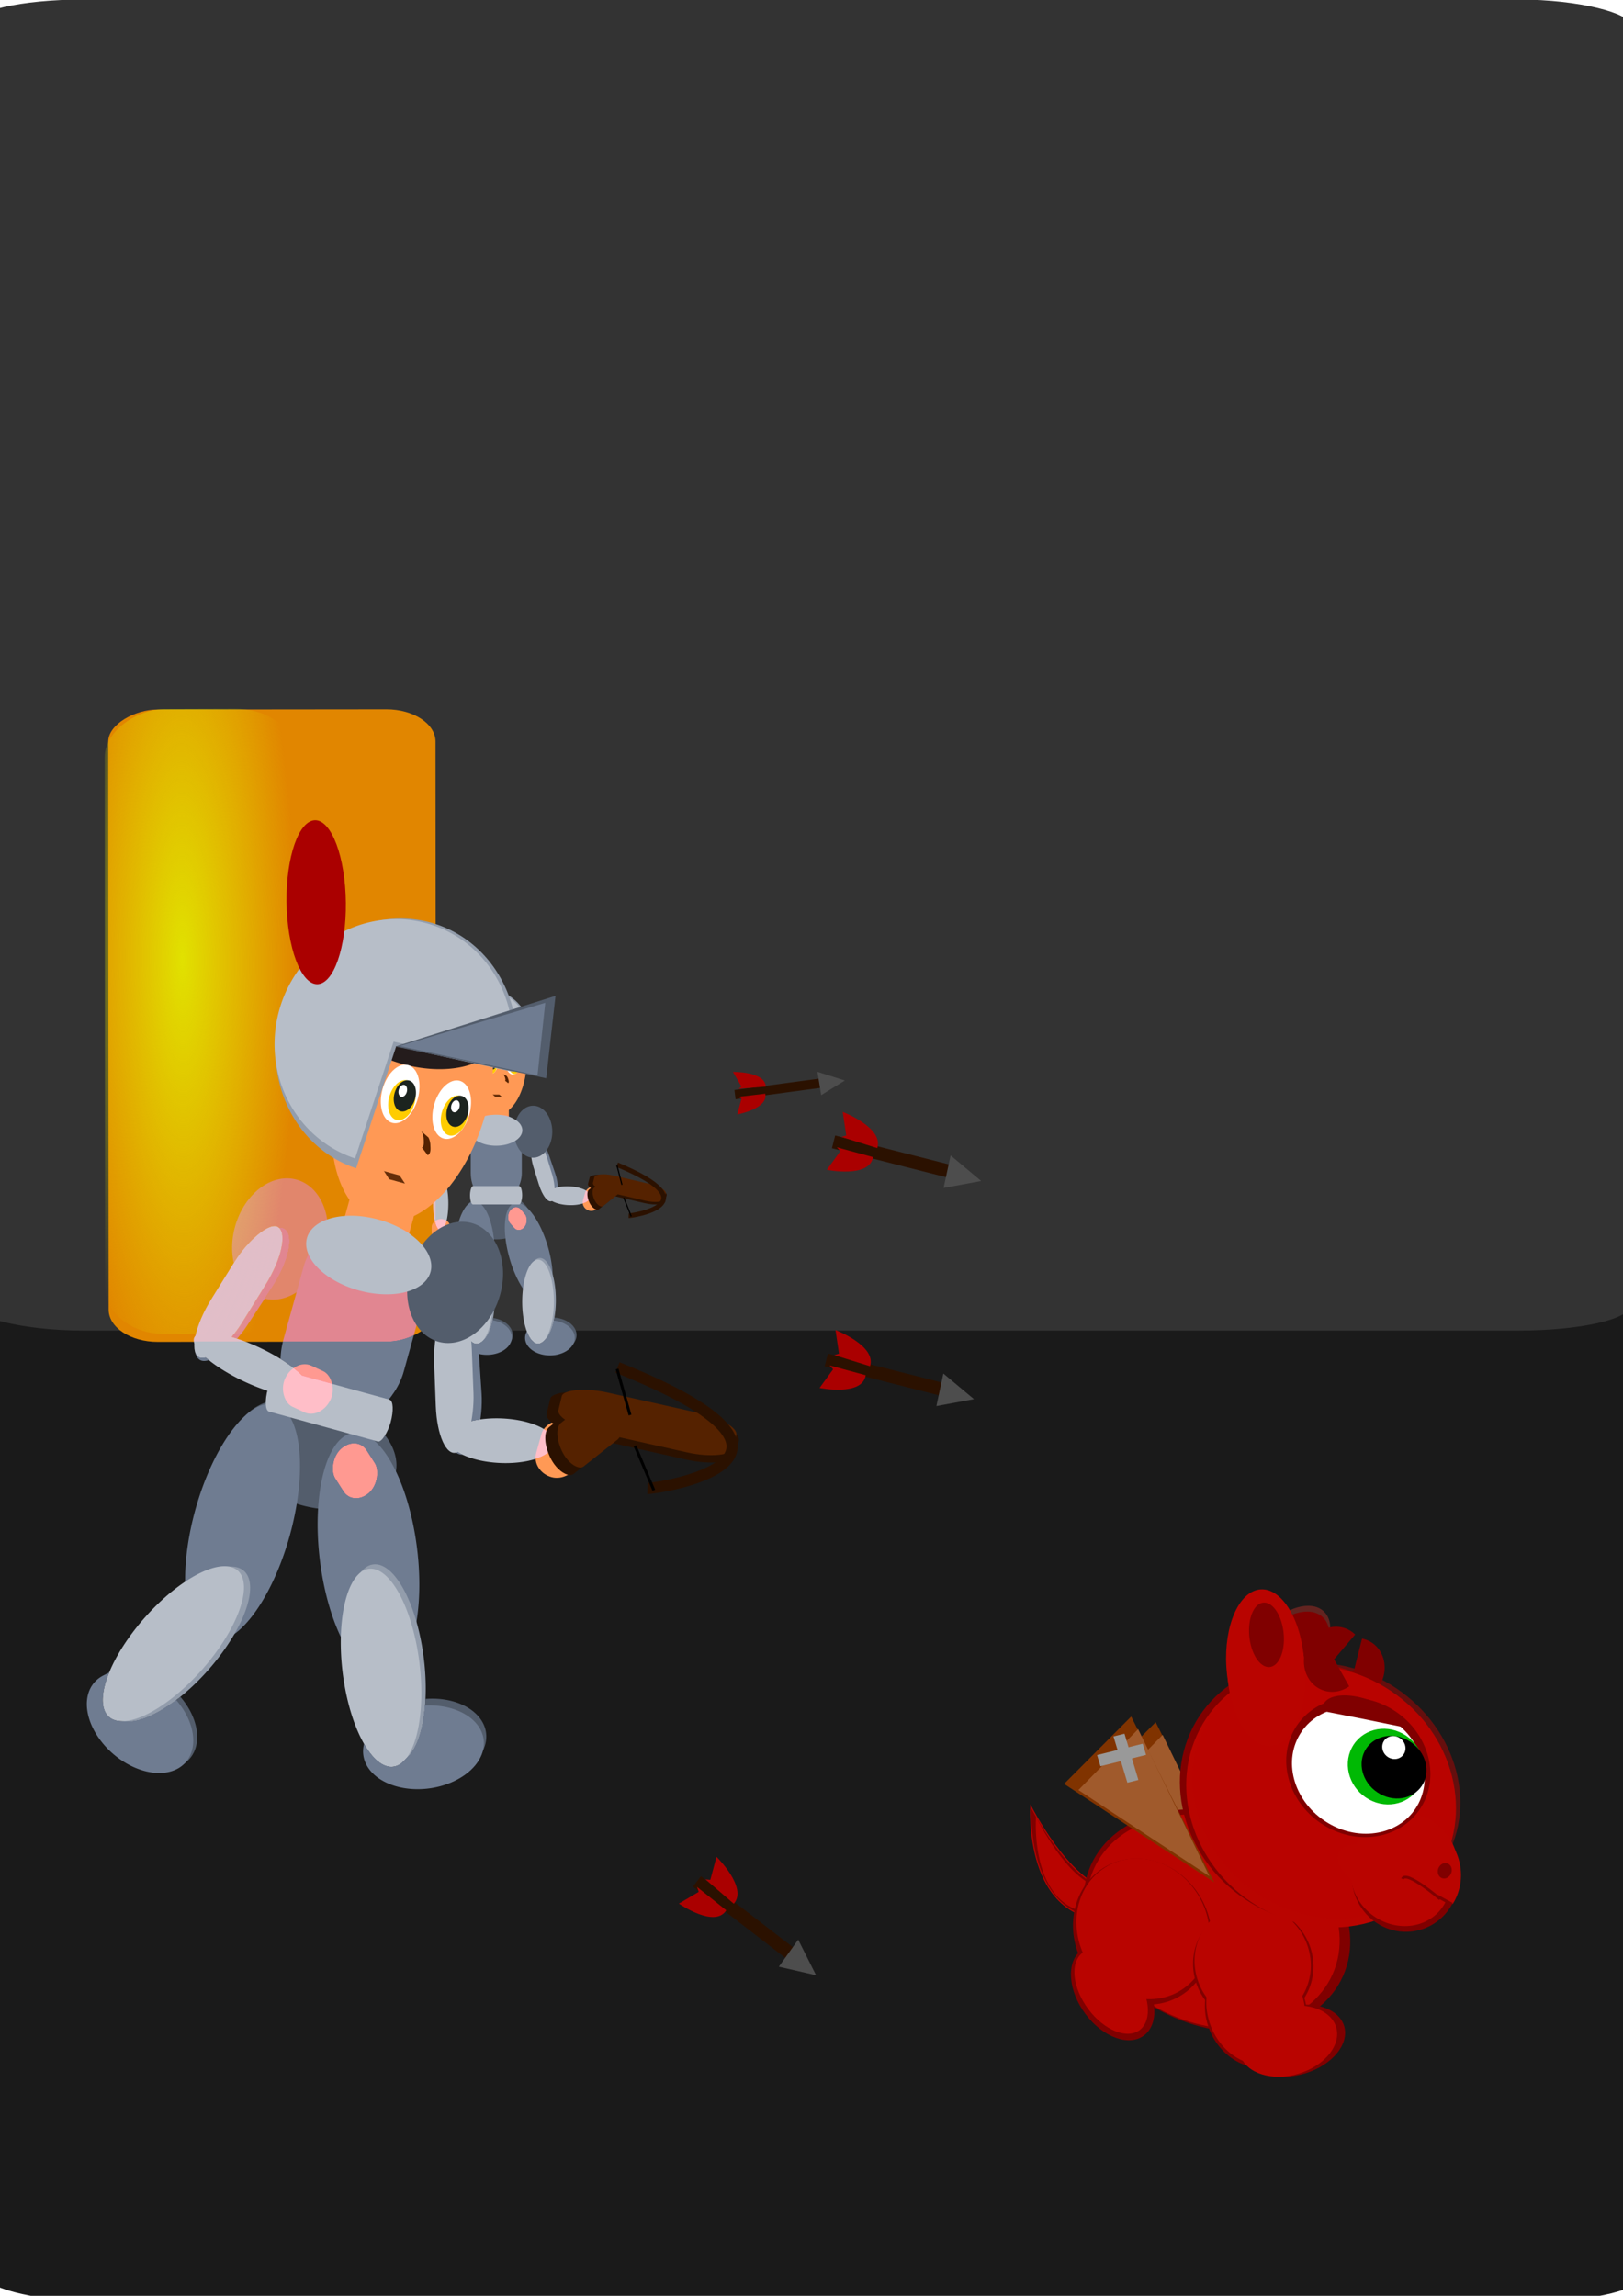 <?xml version="1.0" encoding="UTF-8" standalone="no"?>
<!-- Created with Inkscape (http://www.inkscape.org/) -->

<svg
   xmlns:dc="http://purl.org/dc/elements/1.1/"
   xmlns:cc="http://creativecommons.org/ns#"
   xmlns:rdf="http://www.w3.org/1999/02/22-rdf-syntax-ns#"
   xmlns:svg="http://www.w3.org/2000/svg"
   xmlns="http://www.w3.org/2000/svg"
   xmlns:xlink="http://www.w3.org/1999/xlink"
   xmlns:sodipodi="http://sodipodi.sourceforge.net/DTD/sodipodi-0.dtd"
   xmlns:inkscape="http://www.inkscape.org/namespaces/inkscape"
   width="210mm"
   height="297mm"
   viewBox="0 0 744.094 1052.362"
   id="svg6535"
   version="1.1"
   inkscape:version="0.91 r13725"
   sodipodi:docname="Story2.1.svg">
  <defs
     id="defs6537">
    <inkscape:path-effect
       effect="spiro"
       id="path-effect9875-2-5"
       is_visible="true" />
    <inkscape:path-effect
       effect="spiro"
       id="path-effect9875-4"
       is_visible="true" />
    <inkscape:path-effect
       effect="spiro"
       id="path-effect9875-2-4"
       is_visible="true" />
    <inkscape:path-effect
       effect="spiro"
       id="path-effect9875-0"
       is_visible="true" />
    <inkscape:path-effect
       effect="spiro"
       id="path-effect9875-0-1"
       is_visible="true" />
    <inkscape:path-effect
       effect="spiro"
       id="path-effect9875-2-4-6"
       is_visible="true" />
    <inkscape:path-effect
       effect="spiro"
       id="path-effect9875-4-0"
       is_visible="true" />
    <inkscape:path-effect
       effect="spiro"
       id="path-effect9875-2-5-5"
       is_visible="true" />
    <radialGradient
       inkscape:collect="always"
       xlink:href="#linearGradient6567"
       id="radialGradient6573"
       cx="428.571"
       cy="483.804"
       fx="428.571"
       fy="483.804"
       r="552.857"
       gradientTransform="matrix(0.389,-0.003,0.006,0.095,270.517,-128.12)"
       gradientUnits="userSpaceOnUse" />
    <linearGradient
       inkscape:collect="always"
       id="linearGradient6567">
      <stop
         style="stop-color:#e1e100;stop-opacity:1;"
         offset="0"
         id="stop6569" />
      <stop
         style="stop-color:#e1e100;stop-opacity:0;"
         offset="1"
         id="stop6571" />
    </linearGradient>
    <filter
       style="color-interpolation-filters:sRGB"
       inkscape:collect="always"
       id="filter8300-7">
      <feBlend
         inkscape:collect="always"
         mode="lighten"
         in2="BackgroundImage"
         id="feBlend8302-1" />
    </filter>
    <filter
       inkscape:collect="always"
       style="color-interpolation-filters:sRGB"
       id="filter8300">
      <feBlend
         inkscape:collect="always"
         mode="lighten"
         in2="BackgroundImage"
         id="feBlend8302" />
    </filter>
    <filter
       style="color-interpolation-filters:sRGB"
       inkscape:collect="always"
       id="filter8300-7-7">
      <feBlend
         inkscape:collect="always"
         mode="lighten"
         in2="BackgroundImage"
         id="feBlend8302-1-6" />
    </filter>
    <filter
       style="color-interpolation-filters:sRGB"
       inkscape:collect="always"
       id="filter8300-7-3">
      <feBlend
         inkscape:collect="always"
         mode="lighten"
         in2="BackgroundImage"
         id="feBlend8302-1-9" />
    </filter>
    <filter
       inkscape:collect="always"
       style="color-interpolation-filters:sRGB"
       id="filter8300-4">
      <feBlend
         inkscape:collect="always"
         mode="lighten"
         in2="BackgroundImage"
         id="feBlend8302-8" />
    </filter>
    <filter
       style="color-interpolation-filters:sRGB"
       inkscape:collect="always"
       id="filter8300-7-7-5">
      <feBlend
         inkscape:collect="always"
         mode="lighten"
         in2="BackgroundImage"
         id="feBlend8302-1-6-5" />
    </filter>
  </defs>
  <sodipodi:namedview
     id="base"
     pagecolor="#ffffff"
     bordercolor="#666666"
     borderopacity="1.0"
     inkscape:pageopacity="0.0"
     inkscape:pageshadow="2"
     inkscape:zoom="0.98994949"
     inkscape:cx="203.69051"
     inkscape:cy="314.5032"
     inkscape:document-units="px"
     inkscape:current-layer="layer8"
     showgrid="false"
     inkscape:window-width="1920"
     inkscape:window-height="1017"
     inkscape:window-x="-8"
     inkscape:window-y="-8"
     inkscape:window-maximized="1" />
  <g
     inkscape:groupmode="layer"
     id="layer7"
     inkscape:label="Layer 2"
     sodipodi:insensitive="true">
    <rect
       style="opacity:1;fill:#1a1a1a;fill-opacity:1;stroke:none;stroke-width:9.604;stroke-miterlimit:4;stroke-dasharray:none;stroke-opacity:1"
       id="rect6556"
       width="757.614"
       height="463.66"
       x="-6.061"
       y="591.733"
       rx="55.579"
       ry="11.492" />
    <rect
       style="opacity:1;fill:#333333;fill-opacity:1;stroke:none;stroke-width:9.604;stroke-miterlimit:4;stroke-dasharray:none;stroke-opacity:1"
       id="rect6558"
       width="760.645"
       height="610.132"
       x="-13.132"
       y="-0.217"
       rx="51.351"
       ry="11.646" />
  </g>
  <g
     inkscape:label="Layer 1"
     inkscape:groupmode="layer"
     id="layer1"
     sodipodi:insensitive="true">
    <rect
       style="fill:#e18600;fill-opacity:1;stroke:none"
       id="rect6024"
       width="289.858"
       height="150.072"
       x="325.313"
       y="-199.395"
       rx="14.814"
       ry="22.497"
       transform="matrix(8.1587626e-4,1,-1,0.001,0,0)" />
    <rect
       style="fill:url(#radialGradient6573);fill-opacity:1;stroke:none"
       id="rect6557"
       width="286.442"
       height="87.664"
       x="325.264"
       y="-135.539"
       rx="21.793"
       ry="27.276"
       transform="matrix(4.638434e-4,1,-1,0.003,0,0)" />
  </g>
  <g
     inkscape:groupmode="layer"
     id="layer8"
     inkscape:label="Layer 3">
    <path
       style="fill:#803300;fill-opacity:1;stroke:none"
       d="m 529.851,789.43 38.051,75.991 -68.812,-45.112 30.761,-30.879 z"
       id="path9873"
       inkscape:path-effect="#path-effect9875-0-1"
       inkscape:original-d="m 529.85142,789.43025 c -31.45338,29.87014 38.05126,75.99123 38.05126,75.99123 l -68.81183,-45.11197 z"
       inkscape:connector-curvature="0"
       inkscape:transform-center-x="-21.137958"
       inkscape:transform-center-y="0.028464769" />
    <path
       style="fill:#a05a2c;fill-opacity:1;stroke:none"
       d="m 533.039,795.219 32.66,67.403 -60.044,-39.491 27.385,-27.912 z"
       id="path9873-7"
       inkscape:path-effect="#path-effect9875-2-4-6"
       inkscape:original-d="m 533.03888,795.21926 c -27.98323,27.01902 32.65963,67.403 32.65963,67.403 l -60.04423,-39.49102 z"
       inkscape:connector-curvature="0"
       inkscape:transform-center-x="-23.317579"
       inkscape:transform-center-y="1.5233563" />
    <rect
       style="fill:#999999;fill-opacity:1;fill-rule:evenodd;stroke:none"
       id="rect10406"
       width="21.821"
       height="5.279"
       x="-963.622"
       y="-325.746"
       ry="0"
       transform="matrix(-0.772,-0.636,0.661,-0.75,0,0)"
       inkscape:transform-center-x="0.21823821"
       inkscape:transform-center-y="-7.950443" />
    <rect
       style="fill:#999999;fill-opacity:1;fill-rule:evenodd;stroke:none"
       id="rect10406-9"
       width="21.871"
       height="5.267"
       x="312.171"
       y="-951.951"
       ry="0"
       transform="matrix(-0.661,0.75,-0.772,-0.636,0,0)"
       inkscape:transform-center-x="2.8377517"
       inkscape:transform-center-y="-10.10904" />
    <path
       style="display:inline;fill:#800000;fill-opacity:1;stroke:#b90400;stroke-width:0.47px;stroke-linecap:butt;stroke-linejoin:miter;stroke-opacity:1"
       d="m 509.232,879.838 c -39.935,1.199 -36.653,-51.924 -36.653,-51.924 0,0 17.246,34.225 36.008,38.41 9.655,12.032 0.645,13.514 0.645,13.514 z"
       id="path4779-3"
       inkscape:connector-curvature="0" />
    <path
       style="display:inline;fill:#b90400;fill-opacity:1;stroke:#b90400;stroke-width:0.391px;stroke-linecap:butt;stroke-linejoin:miter;stroke-opacity:1"
       d="m 504.799,876.818 c -32.812,1.377 -29.656,-43.351 -29.656,-43.351 0,0 13.869,28.638 29.244,31.986 7.826,10.034 0.412,11.365 0.412,11.365 z"
       id="path4779-2-0"
       inkscape:connector-curvature="0" />
    <ellipse
       style="display:inline;fill:#800000;fill-opacity:1"
       id="path4291"
       cx="828.588"
       cy="615.282"
       rx="63.103"
       ry="48.53"
       transform="matrix(0.931,0.366,-0.347,0.938,0,0)" />
    <ellipse
       style="display:inline;fill:#b90400;fill-opacity:1"
       id="path4291-9"
       cx="827.141"
       cy="616.333"
       rx="59.774"
       ry="46.878"
       transform="matrix(0.931,0.366,-0.347,0.938,0,0)" />
    <ellipse
       transform="matrix(0.602,0.798,-0.781,0.625,0,0)"
       style="display:inline;fill:#800000;fill-opacity:1"
       id="path4208"
       cx="1019.365"
       cy="115.149"
       rx="34.171"
       ry="31.036"
       inkscape:transform-center-x="0.32183044"
       inkscape:transform-center-y="-5.1397683" />
    <ellipse
       transform="matrix(0.602,0.798,-0.781,0.625,0,0)"
       style="display:inline;fill:#800000;fill-opacity:1"
       id="path4210"
       cx="1032.778"
       cy="142.902"
       rx="24.271"
       ry="15.817"
       inkscape:transform-center-x="13.915052"
       inkscape:transform-center-y="22.903115" />
    <ellipse
       transform="matrix(0.602,0.798,-0.781,0.625,0,0)"
       style="display:inline;fill:#b90400;fill-opacity:1"
       id="path4208-2"
       cx="1018.566"
       cy="114.104"
       rx="33.054"
       ry="29.693"
       inkscape:transform-center-x="-0.012866387"
       inkscape:transform-center-y="-6.4295047" />
    <ellipse
       transform="matrix(0.602,0.798,-0.781,0.625,0,0)"
       style="display:inline;fill:#b90400;fill-opacity:1"
       id="path4210-6"
       cx="1031.82"
       cy="143.052"
       rx="22.036"
       ry="13.28"
       inkscape:transform-center-x="14.608668"
       inkscape:transform-center-y="22.231581" />
    <ellipse
       transform="matrix(0.956,-0.292,0.312,0.95,0,0)"
       style="display:inline;fill:#800000;fill-opacity:1"
       id="path3399"
       cx="264.978"
       cy="1029.663"
       rx="27.421"
       ry="27.654" />
    <ellipse
       transform="matrix(0.956,-0.292,0.312,0.95,0,0)"
       style="display:inline;fill:#800000;fill-opacity:1"
       id="path3401"
       cx="259.589"
       cy="1050.253"
       rx="22.983"
       ry="26.301" />
    <ellipse
       transform="matrix(0.956,-0.292,0.312,0.95,0,0)"
       style="display:inline;fill:#800000;fill-opacity:1"
       id="path3403"
       cx="272.111"
       cy="1068.288"
       rx="23.775"
       ry="15.781" />
    <ellipse
       transform="matrix(0.956,-0.292,0.312,0.95,0,0)"
       style="display:inline;fill:#b90400;fill-opacity:1"
       id="path3399-9"
       cx="265.026"
       cy="1028.709"
       rx="26.394"
       ry="27.451" />
    <ellipse
       transform="matrix(0.956,-0.292,0.312,0.95,0,0)"
       style="display:inline;fill:#b90400;fill-opacity:1"
       id="path3401-5"
       cx="259.838"
       cy="1049.148"
       rx="22.123"
       ry="26.108" />
    <ellipse
       transform="matrix(0.956,-0.292,0.312,0.95,0,0)"
       style="display:inline;fill:#b90400;fill-opacity:1"
       id="path3403-4"
       cx="269.355"
       cy="1067.652"
       rx="22.885"
       ry="15.665" />
    <ellipse
       style="display:inline;fill:#9b2d27;fill-opacity:0.561;stroke:none"
       id="path4937"
       transform="matrix(0.648,0.762,-0.722,0.692,0,0)"
       cx="955.588"
       cy="38.522"
       rx="13.845"
       ry="22.385" />
    <ellipse
       style="display:inline;fill:#800000;fill-opacity:1;stroke:none"
       id="path4937-5"
       transform="matrix(0.648,0.762,-0.722,0.692,0,0)"
       cx="957.181"
       cy="40.595"
       rx="13.845"
       ry="22.385" />
    <path
       style="display:inline;fill:#800000;fill-opacity:1"
       d="m 629.391,770.468 c -30.812,-16.874 -67.705,-7.416 -82.412,21.114 -14.707,28.53 -1.656,65.326 29.156,82.2 17.152,9.394 36.172,10.603 52.216,4.929 -0.024,-0.045 -0.037,-0.078 -0.062,-0.125 -0.421,-0.345 -0.844,-0.737 -0.928,-1.021 -0.048,-0.162 -0.075,-0.326 -0.114,-0.485 -0.096,-0.082 -0.193,-0.171 -0.29,-0.265 -0.159,-0.138 -0.314,-0.273 -0.463,-0.42 -0.069,-0.068 -0.129,-0.144 -0.186,-0.223 3.4e-4,-9.4e-4 -0.009,-0.003 -0.013,-0.006 -0.693,-0.666 -1.166,-1.095 -1.492,-1.889 -0.58,-0.624 -0.667,-0.764 -0.892,-1.183 -0.638,-0.526 -0.655,-0.734 -1.146,-1.548 -0.02,-0.033 -0.062,-0.065 -0.074,-0.101 -0.024,-0.072 -0.04,-0.142 -0.063,-0.216 -0.05,-0.056 -0.103,-0.118 -0.142,-0.153 -0.593,-0.53 -0.907,-1.205 -1.216,-1.843 -0.016,-0.029 -0.034,-0.058 -0.05,-0.087 -0.162,-0.158 -0.326,-0.34 -0.415,-0.544 -0.152,-0.348 -0.253,-0.633 -0.325,-0.872 -0.149,-0.069 -0.214,-0.321 -0.31,-0.472 -0.431,-0.673 -0.624,-1.179 -0.809,-1.741 5.6e-4,-0.002 -0.017,-0.051 -0.019,-0.056 -0.003,-0.02 10e-4,-0.079 -0.026,-0.195 -0.557,-0.641 -0.15,-0.316 -0.477,-0.578 l -0.364,-1.226 c 0.005,0.045 0.016,0.114 0.02,0.147 -0.003,0.01 -0.005,0.01 -0.005,0.011 -0.008,-0.006 -0.017,-0.03 -0.025,-0.044 0.011,0.07 0.038,0.258 0.026,0.195 -0.014,-0.072 -0.027,-0.148 -0.044,-0.221 -0.028,-0.054 -0.056,-0.125 -0.075,-0.162 -0.103,-0.2 -0.194,-0.396 -0.292,-0.598 0.101,0.181 0.217,0.391 0.317,0.551 -0.046,-0.198 -0.087,-0.388 -0.077,-0.586 0.013,-0.249 0.108,0.334 0.152,0.687 0.008,0.006 0.005,0.015 0.006,0.018 0.231,0.309 0.276,0.029 -0.502,-2.584 -0.07,-0.237 -0.006,0.229 -0.021,0.623 0.093,0.264 0.118,0.586 0.003,0.454 -0.027,-0.031 -0.036,-0.072 -0.056,-0.106 -0.005,0.011 -0.009,0.027 -0.014,0.037 -0.076,0.145 -0.194,-0.377 -0.17,-0.591 -0.017,-0.078 -0.032,-0.154 -0.057,-0.227 0.022,0.061 0.026,0.083 0.063,0.185 0.005,-0.013 0.011,-0.029 0.014,-0.037 -0.183,-0.533 -0.434,-1.258 -0.422,-1.695 0.003,-0.115 0.021,-0.229 0.034,-0.343 -0.118,-0.215 -0.215,-0.6 -0.141,-0.862 0.045,-0.159 0.084,0.087 0.131,0.359 0.027,-0.27 0.076,-0.612 0.106,-0.666 l 0.03,-1.07 c -0.008,0.024 -0.008,-0.035 -0.019,-0.086 -0.062,0.273 -0.115,0.558 -0.241,0.804 -0.067,0.13 -0.013,-0.301 0.009,-0.448 0.041,-0.279 0.088,-0.559 0.173,-0.826 -0.009,-0.623 0.187,-1.131 0.469,-1.645 -0.028,-0.476 -0.029,-1.01 0.14,-1.252 0.073,-0.297 0.148,-0.593 0.222,-0.89 0.085,-0.111 0.166,-0.22 0.25,-0.331 0.062,-0.224 0.128,-0.45 0.161,-0.681 0.021,-0.144 -0.137,0.543 -0.157,0.397 -0.067,-0.493 0.502,-1.494 0.756,-1.865 0.43,-0.63 0.762,-0.833 1.015,-0.773 0.858,-1.246 2.985,-1.685 5.736,-0.089 1.038,0.602 2.168,0.977 3.143,1.691 0.251,0.234 0.504,0.455 0.748,0.696 0.018,0.018 0.058,0.051 0.086,0.078 0.222,0.135 0.45,0.315 0.673,0.504 0.469,0.111 0.986,0.322 1.534,0.644 0.312,0.183 0.141,0.089 0.512,0.295 0.818,0.401 1.733,0.702 2.227,1.506 0.011,0.006 0.026,0.016 0.037,0.02 0.773,0.359 1.494,0.79 1.956,1.449 l 0.937,0.513 c 0.557,0.305 1.119,0.613 1.677,0.918 0.564,0.309 1.124,0.616 1.689,0.925 0.595,0.326 1.192,0.656 1.787,0.979 0.607,0.329 1.216,0.643 1.806,1.004 0.382,0.223 0.817,0.332 1.201,0.552 0.785,0.449 0.741,0.484 1.34,1.111 0.008,0.008 0.005,0.015 0.006,0.018 0.381,0.157 0.381,0.162 1.023,0.56 0.031,0.028 0.831,0.681 0.89,0.819 0.033,0.078 -0.284,-0.159 -0.24,-0.086 0.078,0.129 0.657,0.304 0.789,0.432 l 0.666,0.365 c 3.131,-3.407 5.86,-7.259 8.078,-11.561 14.706,-28.53 1.65,-65.345 -29.162,-82.219 z m -10.922,92.976 -0.063,-0.216 c 0.008,0.054 0.011,0.076 0.025,0.165 0.014,0.019 0.025,0.034 0.037,0.051 z m 8.905,-4.119 c -0.005,0.011 -0.009,0.025 -0.022,0.034 0.008,0.008 0.013,0.017 0.019,0.025 0.013,-0.006 0.022,-0.018 0.03,-0.029 -0.009,-0.005 -0.022,-0.027 -0.031,-0.032 z m -9.967,-0.628 c -0.014,0.068 -0.023,0.09 -0.037,0.131 0.003,0.019 0.016,0.037 0.019,0.056 0.008,-0.062 0.011,-0.124 0.017,-0.187 z m 1.569,5.327 c -0.037,-0.02 0.116,0.791 0.24,1.067 0.016,0.033 0.053,0.078 0.081,0.12 -0.092,-0.385 -0.248,-1.004 -0.29,-1.125 -0.014,-0.041 -0.026,-0.059 -0.031,-0.062 z m 0.5,1.421 c 0.197,0.238 0.406,0.454 0.278,0.319 -0.146,-0.156 -0.18,-0.209 -0.278,-0.319 z m 0.845,1.55 c 0.003,0.019 0.008,0.121 -0.005,0.284 0.017,0.034 0.06,0.082 0.093,0.126 -0.057,-0.257 -0.09,-0.437 -0.089,-0.411 z m 2.03,3.391 c 0.027,0.112 0.059,0.268 0.076,0.343 0.018,0.022 0.043,0.042 0.062,0.064 -0.04,-0.138 -0.092,-0.271 -0.138,-0.407 z m 1.298,2.235 c -0.04,-0.072 0.058,0.152 0.087,0.229 0.02,0.025 0.054,0.07 0.087,0.108 -0.055,-0.102 -0.093,-0.19 -0.174,-0.337 z m 0.476,0.517 c -0.289,-0.134 0.337,0.675 0.639,1.06 -0.042,-0.11 -0.067,-0.248 -0.107,-0.375 -0.086,-0.106 -0.156,-0.207 -0.322,-0.478 -0.006,-0.036 -0.006,-0.033 -0.013,-0.067 -0.077,-0.057 -0.158,-0.12 -0.197,-0.138 z"
       id="path2985-1-6"
       inkscape:connector-curvature="0" />
    <path
       style="display:inline;opacity:0.47;fill:#b90400;fill-opacity:1"
       d="m 634.696,770.56 c -30.189,-16.533 -66.086,-7.767 -80.18,19.575 -14.094,27.341 -1.045,62.898 29.144,79.432 14.569,7.979 30.459,10.041 44.594,6.989 -0.205,-0.256 -0.386,-0.536 -0.534,-0.896 -0.58,-0.624 -0.667,-0.764 -0.892,-1.183 -0.638,-0.526 -0.655,-0.734 -1.146,-1.548 -0.02,-0.033 -0.061,-0.065 -0.074,-0.101 -0.025,-0.072 -0.041,-0.143 -0.063,-0.216 -0.05,-0.055 -0.103,-0.118 -0.142,-0.153 -0.593,-0.53 -0.907,-1.205 -1.216,-1.843 -0.016,-0.029 -0.034,-0.058 -0.05,-0.087 -0.162,-0.158 -0.326,-0.34 -0.415,-0.544 -0.152,-0.348 -0.253,-0.633 -0.325,-0.872 -0.149,-0.069 -0.214,-0.321 -0.31,-0.472 -0.431,-0.673 -0.624,-1.179 -0.81,-1.741 5.6e-4,-0.002 -0.017,-0.051 -0.019,-0.056 0.006,-0.017 10e-4,-0.079 -0.026,-0.195 -0.557,-0.641 -0.15,-0.316 -0.477,-0.578 l -0.364,-1.226 c 0.005,0.045 0.016,0.114 0.02,0.147 -0.003,0.01 -0.005,0.01 -0.005,0.011 -0.008,-0.006 -0.017,-0.03 -0.025,-0.044 0.011,0.07 0.038,0.258 0.026,0.195 -0.014,-0.072 -0.027,-0.148 -0.044,-0.221 -0.028,-0.054 -0.056,-0.125 -0.075,-0.162 -0.103,-0.2 -0.194,-0.396 -0.292,-0.598 0.101,0.181 0.217,0.391 0.317,0.551 -0.046,-0.198 -0.087,-0.388 -0.077,-0.586 0.011,-0.25 0.108,0.334 0.152,0.687 0.008,0.006 0.005,0.015 0.006,0.018 0.231,0.309 0.276,0.029 -0.502,-2.584 -0.07,-0.237 -0.006,0.229 -0.021,0.623 0.093,0.264 0.118,0.586 0.003,0.454 -0.027,-0.031 -0.036,-0.072 -0.056,-0.106 -0.005,0.011 -0.009,0.027 -0.022,0.034 -0.076,0.145 -0.194,-0.377 -0.17,-0.591 -0.017,-0.078 -0.032,-0.154 -0.057,-0.227 0.022,0.061 0.026,0.083 0.062,0.185 0.005,-0.013 0.011,-0.029 0.022,-0.034 -0.183,-0.533 -0.434,-1.258 -0.422,-1.695 0.003,-0.115 0.021,-0.23 0.035,-0.343 -0.118,-0.215 -0.215,-0.6 -0.141,-0.862 0.045,-0.159 0.084,0.087 0.131,0.359 0.027,-0.27 0.076,-0.612 0.106,-0.666 l 0.03,-1.07 c -0.008,0.024 -0.008,-0.035 -0.019,-0.086 -0.062,0.273 -0.115,0.558 -0.241,0.804 -0.067,0.13 -0.013,-0.301 0.009,-0.448 0.041,-0.279 0.088,-0.559 0.173,-0.826 -0.009,-0.623 0.186,-1.131 0.469,-1.645 -0.028,-0.476 -0.029,-1.01 0.139,-1.252 0.073,-0.297 0.149,-0.593 0.222,-0.89 0.085,-0.111 0.166,-0.22 0.25,-0.331 0.062,-0.224 0.128,-0.45 0.161,-0.681 0.021,-0.144 -0.137,0.543 -0.157,0.397 -0.067,-0.493 0.502,-1.494 0.756,-1.865 0.43,-0.63 0.762,-0.833 1.015,-0.773 0.858,-1.246 2.985,-1.685 5.736,-0.089 1.038,0.602 2.168,0.977 3.143,1.691 0.251,0.234 0.504,0.455 0.748,0.696 0.018,0.018 0.058,0.051 0.086,0.078 0.222,0.135 0.45,0.315 0.673,0.504 0.469,0.111 0.985,0.322 1.533,0.643 0.312,0.183 0.141,0.089 0.512,0.295 0.818,0.401 1.733,0.702 2.227,1.506 0.011,0.006 0.026,0.016 0.037,0.02 0.773,0.359 1.494,0.79 1.956,1.449 l 0.937,0.513 c 0.557,0.305 1.119,0.613 1.676,0.918 0.564,0.309 1.124,0.616 1.689,0.925 0.595,0.326 1.192,0.656 1.787,0.979 0.607,0.329 1.216,0.643 1.806,1.004 0.382,0.223 0.817,0.332 1.201,0.552 0.785,0.449 0.741,0.484 1.34,1.111 0.008,0.008 0.005,0.015 0.006,0.018 0.381,0.157 0.381,0.162 1.023,0.56 0.029,0.025 0.714,0.581 0.852,0.769 4.71,-4.069 8.706,-9.039 11.705,-14.857 14.094,-27.341 1.039,-62.917 -29.151,-79.45 z m -13.309,94.264 -0.063,-0.216 c 0.008,0.054 0.011,0.076 0.025,0.165 0.014,0.019 0.025,0.034 0.037,0.051 z m 30.558,-0.005 c -5.7e-4,10e-4 -0.011,0.003 -0.005,0.011 0.018,0.03 0.065,0.065 0.123,0.098 0.008,0.005 0.008,0.005 0.013,0.006 0.013,-0.008 0.019,-0.02 0.03,-0.029 -0.065,-0.036 -0.143,-0.09 -0.16,-0.088 z m -21.653,-4.115 c -0.005,0.011 -0.009,0.025 -0.014,0.037 0.008,0.008 0.013,0.017 0.019,0.025 0.013,-0.006 0.022,-0.018 0.03,-0.029 -0.009,-0.005 -0.022,-0.027 -0.031,-0.032 z m -9.967,-0.628 c -0.014,0.068 -0.023,0.09 -0.037,0.131 0.003,0.019 0.016,0.037 0.019,0.056 0.008,-0.062 0.011,-0.124 0.017,-0.187 z m 1.569,5.327 c -0.037,-0.02 0.116,0.791 0.24,1.067 0.016,0.033 0.052,0.078 0.081,0.12 -0.092,-0.385 -0.248,-1.004 -0.29,-1.125 -0.014,-0.041 -0.026,-0.06 -0.031,-0.062 z m 0.5,1.421 c 0.197,0.238 0.406,0.454 0.278,0.319 -0.146,-0.156 -0.18,-0.209 -0.278,-0.319 z m 0.845,1.55 c 0.003,0.019 0.008,0.121 -0.005,0.284 0.017,0.034 0.06,0.082 0.093,0.126 -0.057,-0.257 -0.09,-0.437 -0.089,-0.411 z m 2.03,3.391 c 0.027,0.112 0.059,0.268 0.076,0.343 0.018,0.023 0.043,0.042 0.062,0.064 -0.04,-0.138 -0.092,-0.271 -0.138,-0.407 z m 1.298,2.235 c -0.04,-0.072 0.058,0.152 0.088,0.229 0.02,0.025 0.054,0.07 0.087,0.108 -0.055,-0.102 -0.093,-0.19 -0.174,-0.337 z m 0.476,0.517 c -0.289,-0.134 0.337,0.675 0.639,1.06 -0.043,-0.11 -0.067,-0.248 -0.107,-0.375 -0.086,-0.106 -0.156,-0.207 -0.322,-0.478 -0.006,-0.036 -0.006,-0.033 -0.013,-0.067 -0.077,-0.057 -0.158,-0.12 -0.197,-0.138 z"
       id="path3763-9"
       inkscape:connector-curvature="0" />
    <path
       sodipodi:type="arc"
       style="display:inline;fill:#800000;fill-opacity:1;stroke:none"
       id="path4942-2-8"
       sodipodi:cx="-902.13947"
       sodipodi:cy="403.55017"
       sodipodi:rx="13.67891"
       sodipodi:ry="15.067969"
       d="m -890.31,411.116 a 13.679,15.068 0 0 1 -17.583,6.104 13.679,15.068 0 0 1 -7.132,-18.726 13.679,15.068 0 0 1 16.274,-9.542 l -3.388,14.599 z"
       sodipodi:start="0.52605967"
       sodipodi:end="4.962666"
       transform="matrix(-0.893,-0.451,-0.458,0.889,0,0)" />
    <path
       style="display:inline;fill:#b90400;fill-opacity:1"
       d="m 632.309,771.849 c -30.812,-16.874 -67.705,-7.416 -82.412,21.114 -14.707,28.53 -1.656,65.326 29.156,82.2 17.152,9.394 36.172,10.603 52.216,4.929 -0.024,-0.045 -0.037,-0.078 -0.062,-0.125 -0.421,-0.345 -0.844,-0.738 -0.928,-1.021 -0.048,-0.162 -0.075,-0.326 -0.114,-0.485 -0.096,-0.082 -0.193,-0.171 -0.29,-0.265 -0.159,-0.138 -0.314,-0.273 -0.463,-0.42 -0.069,-0.068 -0.129,-0.144 -0.186,-0.222 3.4e-4,-9.3e-4 -0.009,-0.003 -0.013,-0.006 -0.693,-0.666 -1.166,-1.095 -1.492,-1.889 -0.58,-0.624 -0.667,-0.764 -0.892,-1.183 -0.638,-0.526 -0.655,-0.734 -1.146,-1.548 -0.02,-0.033 -0.062,-0.065 -0.074,-0.101 -0.025,-0.072 -0.041,-0.143 -0.063,-0.216 -0.05,-0.055 -0.103,-0.118 -0.142,-0.153 -0.593,-0.53 -0.907,-1.205 -1.216,-1.843 -0.016,-0.029 -0.034,-0.058 -0.05,-0.087 -0.162,-0.158 -0.326,-0.34 -0.415,-0.544 -0.152,-0.348 -0.253,-0.633 -0.325,-0.872 -0.149,-0.069 -0.214,-0.321 -0.31,-0.472 -0.431,-0.673 -0.624,-1.179 -0.809,-1.741 5.4e-4,-0.002 -0.017,-0.051 -0.019,-0.056 0.006,-0.017 0.001,-0.079 -0.026,-0.195 -0.557,-0.641 -0.15,-0.316 -0.477,-0.578 l -0.364,-1.226 c 0.005,0.045 0.016,0.114 0.02,0.147 -0.003,0.01 -0.005,0.01 -0.005,0.011 -0.008,-0.006 -0.017,-0.03 -0.025,-0.044 0.011,0.07 0.038,0.258 0.026,0.195 -0.014,-0.072 -0.027,-0.148 -0.044,-0.221 -0.028,-0.054 -0.056,-0.125 -0.075,-0.162 -0.103,-0.2 -0.194,-0.396 -0.293,-0.598 0.101,0.181 0.217,0.391 0.317,0.551 -0.047,-0.198 -0.087,-0.388 -0.077,-0.586 0.011,-0.25 0.108,0.334 0.152,0.687 0.008,0.006 0.005,0.015 0.006,0.018 0.231,0.309 0.276,0.029 -0.502,-2.584 -0.07,-0.237 -0.006,0.229 -0.021,0.623 0.093,0.264 0.118,0.586 0.003,0.454 -0.027,-0.031 -0.036,-0.072 -0.056,-0.106 -0.005,0.011 -0.009,0.027 -0.022,0.034 -0.076,0.145 -0.194,-0.377 -0.17,-0.591 -0.017,-0.078 -0.032,-0.154 -0.057,-0.227 0.022,0.061 0.026,0.083 0.063,0.185 0.005,-0.013 0.011,-0.029 0.022,-0.034 -0.183,-0.533 -0.434,-1.258 -0.422,-1.695 0.003,-0.115 0.021,-0.23 0.035,-0.343 -0.118,-0.215 -0.215,-0.6 -0.14,-0.862 0.045,-0.159 0.084,0.087 0.131,0.359 0.027,-0.27 0.076,-0.612 0.106,-0.666 l 0.03,-1.07 c -0.008,0.024 -0.008,-0.035 -0.019,-0.086 -0.062,0.273 -0.115,0.558 -0.241,0.804 -0.067,0.13 -0.013,-0.301 0.009,-0.448 0.041,-0.279 0.088,-0.559 0.173,-0.826 -0.009,-0.623 0.186,-1.131 0.469,-1.645 -0.028,-0.476 -0.029,-1.01 0.14,-1.252 0.073,-0.297 0.148,-0.593 0.222,-0.89 0.085,-0.111 0.166,-0.22 0.25,-0.331 0.062,-0.224 0.128,-0.45 0.161,-0.681 0.021,-0.144 -0.137,0.543 -0.157,0.397 -0.068,-0.493 0.502,-1.494 0.756,-1.865 0.43,-0.63 0.762,-0.833 1.015,-0.773 0.858,-1.246 2.985,-1.685 5.736,-0.089 1.038,0.602 2.168,0.977 3.143,1.691 0.251,0.234 0.504,0.455 0.748,0.696 0.018,0.018 0.058,0.051 0.087,0.078 0.222,0.135 0.45,0.315 0.673,0.504 0.469,0.111 0.985,0.322 1.534,0.644 0.312,0.183 0.141,0.089 0.512,0.295 0.818,0.401 1.733,0.702 2.227,1.506 0.011,0.006 0.026,0.016 0.037,0.02 0.773,0.359 1.494,0.79 1.956,1.449 l 0.937,0.513 c 0.557,0.305 1.119,0.613 1.677,0.918 0.564,0.309 1.124,0.616 1.689,0.925 0.595,0.326 1.191,0.656 1.787,0.979 0.607,0.329 1.216,0.643 1.806,1.004 0.382,0.223 0.817,0.332 1.201,0.552 0.785,0.449 0.741,0.484 1.34,1.111 0.008,0.008 -0.003,0.011 0.006,0.018 0.381,0.157 0.381,0.162 1.023,0.56 0.031,0.028 0.831,0.681 0.89,0.819 0.033,0.078 -0.284,-0.159 -0.24,-0.086 0.078,0.129 0.657,0.304 0.789,0.432 l 0.666,0.365 c 3.131,-3.407 5.86,-7.259 8.078,-11.561 14.706,-28.53 1.65,-65.345 -29.162,-82.219 z m -10.922,92.976 -0.063,-0.216 c 0.008,0.054 0.011,0.076 0.025,0.165 0.014,0.019 0.025,0.034 0.037,0.051 z m 8.905,-4.119 c -0.005,0.011 -0.009,0.025 -0.014,0.037 0.008,0.008 0.013,0.017 0.019,0.025 0.013,-0.006 0.022,-0.018 0.03,-0.029 -0.009,-0.005 -0.022,-0.027 -0.031,-0.032 z m -9.967,-0.628 c -0.014,0.068 -0.023,0.09 -0.037,0.131 0.003,0.019 0.016,0.037 0.019,0.056 0.008,-0.062 0.011,-0.124 0.017,-0.187 z m 1.569,5.327 c -0.037,-0.02 0.116,0.791 0.24,1.067 0.016,0.033 0.052,0.078 0.081,0.12 -0.092,-0.385 -0.248,-1.004 -0.29,-1.125 -0.014,-0.041 -0.026,-0.06 -0.031,-0.062 z m 0.5,1.421 c 0.197,0.238 0.406,0.454 0.278,0.318 -0.146,-0.156 -0.18,-0.209 -0.278,-0.318 z m 0.845,1.55 c 0.003,0.019 0.008,0.121 -0.005,0.284 0.017,0.034 0.06,0.082 0.093,0.126 -0.057,-0.257 -0.09,-0.437 -0.089,-0.411 z m 2.03,3.391 c 0.027,0.112 0.059,0.268 0.076,0.343 0.018,0.022 0.043,0.042 0.062,0.064 -0.04,-0.138 -0.092,-0.271 -0.138,-0.407 z m 1.298,2.235 c -0.04,-0.072 0.058,0.152 0.088,0.229 0.02,0.025 0.054,0.07 0.087,0.108 -0.055,-0.102 -0.093,-0.19 -0.174,-0.337 z m 0.476,0.517 c -0.289,-0.134 0.337,0.675 0.639,1.06 -0.043,-0.11 -0.067,-0.248 -0.107,-0.375 -0.086,-0.106 -0.156,-0.207 -0.322,-0.478 -0.006,-0.036 -0.006,-0.033 -0.013,-0.067 -0.077,-0.057 -0.158,-0.12 -0.197,-0.138 z"
       id="path2985-1"
       inkscape:connector-curvature="0" />
    <path
       style="display:inline;opacity:0.47;fill:#b90400;fill-opacity:1"
       d="m 632.507,772.048 c -30.189,-16.533 -66.086,-7.767 -80.18,19.575 -14.094,27.341 -1.051,62.91 29.138,79.444 15.587,8.537 32.693,10.304 47.538,6.276 -0.579,-0.557 -0.988,-0.967 -1.282,-1.683 -0.58,-0.624 -0.667,-0.764 -0.892,-1.183 -0.638,-0.526 -0.655,-0.734 -1.146,-1.548 -0.02,-0.033 -0.061,-0.065 -0.074,-0.101 -0.025,-0.072 -0.041,-0.143 -0.063,-0.216 -0.05,-0.055 -0.103,-0.118 -0.142,-0.153 -0.593,-0.53 -0.907,-1.205 -1.216,-1.843 -0.016,-0.029 -0.034,-0.058 -0.05,-0.087 -0.162,-0.158 -0.326,-0.34 -0.415,-0.544 -0.152,-0.348 -0.253,-0.633 -0.325,-0.872 -0.149,-0.069 -0.214,-0.321 -0.31,-0.472 -0.431,-0.673 -0.624,-1.179 -0.81,-1.741 5.6e-4,-0.002 -0.017,-0.051 -0.019,-0.056 0.006,-0.017 10e-4,-0.079 -0.026,-0.195 -0.557,-0.641 -0.15,-0.316 -0.477,-0.578 l -0.364,-1.226 c 0.005,0.045 0.016,0.114 0.02,0.147 -0.003,0.01 -0.005,0.01 -0.005,0.011 -0.008,-0.006 -0.017,-0.03 -0.025,-0.044 0.011,0.07 0.038,0.258 0.026,0.195 -0.014,-0.072 -0.027,-0.148 -0.044,-0.221 -0.028,-0.054 -0.056,-0.125 -0.075,-0.162 -0.103,-0.2 -0.194,-0.396 -0.292,-0.598 0.101,0.181 0.217,0.391 0.317,0.551 -0.046,-0.198 -0.087,-0.388 -0.077,-0.586 0.011,-0.25 0.108,0.334 0.152,0.687 0.008,0.006 0.005,0.015 0.006,0.018 0.231,0.309 0.276,0.029 -0.502,-2.584 -0.07,-0.237 -0.006,0.229 -0.021,0.623 0.093,0.264 0.118,0.586 0.003,0.454 -0.027,-0.031 -0.036,-0.072 -0.056,-0.106 -0.005,0.011 -0.009,0.027 -0.022,0.034 -0.076,0.145 -0.194,-0.377 -0.17,-0.591 -0.017,-0.078 -0.032,-0.154 -0.057,-0.227 0.022,0.061 0.026,0.083 0.062,0.185 0.005,-0.013 0.011,-0.029 0.022,-0.034 -0.183,-0.533 -0.434,-1.258 -0.422,-1.695 0.003,-0.115 0.021,-0.23 0.035,-0.343 -0.118,-0.215 -0.215,-0.6 -0.141,-0.862 0.045,-0.159 0.084,0.087 0.131,0.359 0.027,-0.27 0.076,-0.612 0.106,-0.666 l 0.03,-1.07 c -0.008,0.024 -0.008,-0.035 -0.019,-0.086 -0.062,0.273 -0.115,0.558 -0.241,0.804 -0.067,0.13 -0.013,-0.301 0.009,-0.448 0.041,-0.279 0.088,-0.559 0.173,-0.826 -0.009,-0.623 0.186,-1.131 0.469,-1.645 -0.028,-0.476 -0.029,-1.01 0.139,-1.252 0.073,-0.297 0.149,-0.593 0.222,-0.89 0.085,-0.111 0.166,-0.22 0.25,-0.331 0.062,-0.224 0.128,-0.45 0.161,-0.681 0.021,-0.144 -0.137,0.543 -0.157,0.397 -0.067,-0.493 0.502,-1.494 0.756,-1.865 0.43,-0.63 0.762,-0.833 1.015,-0.773 0.858,-1.246 2.985,-1.685 5.736,-0.089 1.038,0.602 2.168,0.977 3.143,1.691 0.251,0.234 0.504,0.455 0.748,0.696 0.018,0.018 0.058,0.051 0.086,0.078 0.222,0.135 0.45,0.315 0.673,0.504 0.469,0.111 0.985,0.322 1.533,0.643 0.312,0.183 0.141,0.089 0.512,0.295 0.818,0.401 1.733,0.702 2.227,1.506 0.011,0.006 0.026,0.016 0.037,0.02 0.773,0.359 1.494,0.79 1.956,1.449 l 0.937,0.513 c 0.557,0.305 1.119,0.613 1.676,0.918 0.564,0.309 1.124,0.616 1.689,0.925 0.595,0.326 1.192,0.656 1.787,0.979 0.607,0.329 1.216,0.643 1.806,1.004 0.382,0.223 0.817,0.332 1.201,0.552 0.785,0.449 0.741,0.484 1.34,1.111 0.008,0.008 0.005,0.015 0.006,0.018 0.381,0.157 0.381,0.162 1.023,0.56 0.02,0.016 0.33,0.272 0.58,0.499 3.877,-3.72 7.193,-8.098 9.775,-13.107 14.094,-27.341 1.051,-62.91 -29.138,-79.444 z m -11.119,92.777 -0.063,-0.216 c 0.008,0.054 0.011,0.076 0.025,0.165 0.014,0.019 0.025,0.034 0.037,0.051 z m 8.905,-4.119 c -0.005,0.011 -0.009,0.025 -0.014,0.037 0.008,0.008 0.013,0.017 0.019,0.025 0.013,-0.006 0.022,-0.018 0.03,-0.029 -0.009,-0.005 -0.022,-0.027 -0.031,-0.032 z m -9.967,-0.628 c -0.014,0.068 -0.023,0.09 -0.037,0.131 0.003,0.019 0.016,0.037 0.019,0.056 0.008,-0.062 0.011,-0.124 0.017,-0.187 z m 1.569,5.327 c -0.037,-0.02 0.116,0.791 0.24,1.067 0.016,0.033 0.052,0.078 0.081,0.12 -0.092,-0.385 -0.248,-1.004 -0.29,-1.125 -0.014,-0.041 -0.026,-0.06 -0.031,-0.062 z m 0.5,1.421 c 0.197,0.238 0.406,0.454 0.278,0.318 -0.146,-0.156 -0.18,-0.209 -0.278,-0.318 z m 0.845,1.55 c 0.003,0.019 0.008,0.121 -0.005,0.284 0.017,0.034 0.06,0.082 0.093,0.126 -0.057,-0.257 -0.09,-0.437 -0.089,-0.411 z m 2.03,3.391 c 0.027,0.112 0.059,0.268 0.076,0.343 0.018,0.022 0.043,0.042 0.062,0.064 -0.04,-0.138 -0.092,-0.271 -0.138,-0.407 z m 1.298,2.235 c -0.04,-0.072 0.058,0.152 0.088,0.229 0.02,0.025 0.054,0.07 0.087,0.108 -0.055,-0.102 -0.093,-0.19 -0.174,-0.337 z m 0.476,0.517 c -0.289,-0.134 0.337,0.675 0.639,1.06 -0.043,-0.11 -0.067,-0.248 -0.107,-0.375 -0.086,-0.106 -0.156,-0.207 -0.322,-0.478 -0.006,-0.036 -0.006,-0.033 -0.013,-0.067 -0.077,-0.057 -0.158,-0.12 -0.197,-0.138 z"
       id="path3763-7"
       inkscape:connector-curvature="0" />
    <path
       style="display:inline;fill:#b90400;fill-opacity:1;fill-rule:evenodd;stroke:none"
       d="m 656.64,837.068 c -12.016,-6.581 -26.859,-2.019 -33.153,10.19 -1.112,2.157 -1.88,4.414 -2.328,6.694 0.079,-0.104 0.159,-0.204 0.238,-0.308 0.062,-0.224 0.128,-0.45 0.161,-0.681 0.021,-0.144 -0.138,0.543 -0.157,0.397 -0.068,-0.493 0.502,-1.494 0.756,-1.865 0.43,-0.63 0.762,-0.833 1.015,-0.773 0.858,-1.246 2.985,-1.685 5.736,-0.089 1.038,0.602 2.168,0.977 3.143,1.691 0.251,0.234 0.504,0.455 0.748,0.696 0.018,0.018 0.058,0.051 0.087,0.078 0.222,0.135 0.45,0.315 0.673,0.504 0.469,0.111 0.985,0.322 1.533,0.644 0.312,0.183 0.141,0.089 0.512,0.295 0.818,0.401 1.733,0.702 2.227,1.506 0.011,0.006 0.026,0.016 0.037,0.02 0.773,0.359 1.494,0.79 1.956,1.449 l 0.937,0.513 c 0.557,0.305 1.119,0.613 1.676,0.918 0.564,0.309 1.124,0.616 1.689,0.925 0.595,0.326 1.191,0.656 1.787,0.979 0.607,0.329 1.216,0.643 1.806,1.004 0.382,0.223 0.817,0.332 1.201,0.552 0.785,0.449 0.741,0.484 1.34,1.111 0.008,0.008 0.005,0.015 0.006,0.018 0.381,0.157 0.381,0.162 1.023,0.56 0.031,0.028 0.831,0.681 0.89,0.819 0.033,0.078 -0.284,-0.159 -0.24,-0.086 0.078,0.129 0.657,0.304 0.789,0.432 l 1.997,1.094 1.59,0.871 2.022,1.107 1.96,1.073 1.652,0.905 2.663,1.458 c 0.588,0.322 1.057,0.674 1.407,1.042 0.348,-0.554 0.678,-1.131 0.984,-1.725 6.294,-12.209 1.653,-27.441 -10.363,-34.022 z m -26.348,23.638 c -0.005,0.011 -0.009,0.025 -0.014,0.037 0.008,0.008 0.013,0.017 0.019,0.025 0.013,-0.006 0.022,-0.018 0.03,-0.029 -0.009,-0.005 -0.022,-0.027 -0.031,-0.032 z m -9.362,1.695 c 0.082,0.583 0.185,1.162 0.306,1.737 0.011,-0.241 0.092,0.293 0.139,0.65 l 0.013,0.037 c 0.008,0.006 0.005,0.015 0.005,0.018 l 0.006,0.018 c 0.217,0.279 0.245,-0.039 -0.47,-2.461 z m 0.47,2.461 c 1.304,5.429 4.354,10.42 8.866,14.018 -0.04,-0.139 -0.067,-0.281 -0.101,-0.418 -0.096,-0.082 -0.193,-0.171 -0.29,-0.265 -0.159,-0.138 -0.314,-0.273 -0.463,-0.42 -0.069,-0.068 -0.129,-0.144 -0.186,-0.222 3.5e-4,-9.4e-4 -0.009,-0.003 -0.013,-0.006 -0.693,-0.666 -1.166,-1.095 -1.492,-1.889 -0.58,-0.624 -0.667,-0.764 -0.892,-1.183 -0.638,-0.526 -0.655,-0.734 -1.146,-1.548 -0.02,-0.033 -0.062,-0.065 -0.074,-0.101 -0.025,-0.072 -0.041,-0.143 -0.063,-0.216 -0.05,-0.055 -0.103,-0.118 -0.142,-0.153 -0.593,-0.53 -0.907,-1.205 -1.216,-1.843 -0.016,-0.029 -0.034,-0.058 -0.05,-0.087 -0.162,-0.158 -0.326,-0.34 -0.415,-0.544 -0.152,-0.348 -0.253,-0.633 -0.325,-0.872 -0.149,-0.069 -0.214,-0.321 -0.31,-0.472 -0.431,-0.673 -0.624,-1.179 -0.809,-1.741 5.6e-4,-0.002 -0.017,-0.051 -0.019,-0.056 0.006,-0.017 10e-4,-0.079 -0.026,-0.195 -0.557,-0.641 -0.15,-0.316 -0.477,-0.578 l -0.358,-1.207 z m 0.495,0.543 c -0.037,-0.02 0.116,0.791 0.24,1.067 0.016,0.033 0.052,0.078 0.081,0.12 -0.092,-0.385 -0.248,-1.004 -0.29,-1.125 -0.014,-0.041 -0.026,-0.06 -0.031,-0.062 z m 0.5,1.421 c 0.197,0.238 0.406,0.454 0.278,0.318 -0.146,-0.156 -0.18,-0.209 -0.278,-0.318 z m 0.845,1.55 c 0.003,0.019 0.008,0.121 -0.005,0.284 0.017,0.034 0.06,0.082 0.093,0.126 -0.057,-0.257 -0.09,-0.437 -0.089,-0.411 z m 2.03,3.391 c 0.027,0.112 0.059,0.268 0.076,0.343 0.018,0.022 0.043,0.042 0.062,0.064 -0.04,-0.138 -0.092,-0.271 -0.138,-0.407 z m 1.298,2.235 c -0.04,-0.072 0.058,0.152 0.088,0.229 0.02,0.025 0.054,0.07 0.087,0.108 -0.055,-0.102 -0.093,-0.19 -0.174,-0.337 z m 0.476,0.517 c -0.289,-0.134 0.337,0.675 0.639,1.06 -0.043,-0.11 -0.067,-0.248 -0.107,-0.375 -0.086,-0.106 -0.156,-0.207 -0.322,-0.478 -0.006,-0.036 -0.006,-0.033 -0.013,-0.067 -0.077,-0.057 -0.158,-0.12 -0.197,-0.138 z"
       id="path3525"
       inkscape:connector-curvature="0" />
    <path
       style="display:inline;fill:#b90400;fill-opacity:1;fill-rule:evenodd;stroke:none"
       d="m 655.373,833.974 c -12.016,-6.581 -26.859,-2.019 -33.153,10.19 -4.385,8.508 -3.449,18.477 1.583,25.969 -0.03,-0.047 -0.058,-0.099 -0.081,-0.15 -0.152,-0.348 -0.253,-0.633 -0.325,-0.872 -0.149,-0.069 -0.214,-0.321 -0.31,-0.472 -0.431,-0.673 -0.624,-1.179 -0.81,-1.741 5.5e-4,-0.002 -0.017,-0.051 -0.019,-0.056 0.006,-0.017 0.001,-0.079 -0.026,-0.195 -0.557,-0.641 -0.15,-0.316 -0.477,-0.578 l -0.364,-1.226 c 0.005,0.045 0.016,0.114 0.02,0.147 -0.003,0.01 -0.005,0.01 -0.005,0.011 -0.008,-0.006 -0.017,-0.03 -0.025,-0.044 0.011,0.07 0.038,0.258 0.026,0.195 -0.014,-0.072 -0.027,-0.148 -0.044,-0.221 -0.028,-0.054 -0.056,-0.125 -0.075,-0.162 -0.103,-0.2 -0.194,-0.396 -0.292,-0.598 0.101,0.181 0.217,0.391 0.317,0.551 -0.046,-0.198 -0.087,-0.388 -0.077,-0.586 0.011,-0.25 0.108,0.334 0.152,0.687 0.008,0.006 0.005,0.015 0.006,0.018 0.231,0.309 0.276,0.029 -0.502,-2.584 -0.071,-0.237 -0.006,0.229 -0.021,0.623 0.093,0.264 0.118,0.586 0.003,0.454 -0.027,-0.031 -0.036,-0.072 -0.056,-0.106 -0.005,0.011 -0.009,0.027 -0.022,0.034 -0.076,0.145 -0.194,-0.377 -0.17,-0.591 -0.017,-0.078 -0.032,-0.154 -0.057,-0.227 0.022,0.061 0.026,0.083 0.062,0.185 0.005,-0.013 0.011,-0.029 0.022,-0.034 -0.183,-0.533 -0.434,-1.258 -0.422,-1.695 0.003,-0.115 0.021,-0.23 0.035,-0.343 -0.118,-0.215 -0.215,-0.6 -0.141,-0.862 0.045,-0.159 0.084,0.087 0.131,0.359 0.027,-0.27 0.076,-0.612 0.106,-0.666 l 0.03,-1.07 c -0.008,0.024 -0.008,-0.035 -0.019,-0.086 -0.062,0.273 -0.115,0.558 -0.241,0.804 -0.067,0.13 -0.013,-0.301 0.009,-0.448 0.041,-0.279 0.088,-0.559 0.173,-0.826 -0.009,-0.623 0.187,-1.131 0.469,-1.645 -0.028,-0.476 -0.029,-1.01 0.14,-1.252 0.073,-0.297 0.148,-0.593 0.222,-0.89 0.085,-0.111 0.166,-0.22 0.25,-0.331 0.062,-0.224 0.128,-0.45 0.161,-0.681 0.021,-0.144 -0.137,0.543 -0.157,0.397 -0.067,-0.493 0.502,-1.494 0.756,-1.865 0.43,-0.63 0.762,-0.833 1.015,-0.773 0.858,-1.246 2.985,-1.685 5.736,-0.089 1.037,0.602 2.168,0.977 3.143,1.691 0.251,0.234 0.504,0.455 0.748,0.696 0.018,0.018 0.058,0.051 0.087,0.078 0.222,0.135 0.45,0.315 0.673,0.504 0.469,0.111 0.986,0.322 1.534,0.643 0.312,0.183 0.141,0.089 0.512,0.295 0.818,0.401 1.733,0.702 2.227,1.506 0.011,0.006 0.026,0.016 0.037,0.02 0.773,0.359 1.494,0.79 1.956,1.449 l 0.937,0.513 c 0.557,0.305 1.119,0.613 1.676,0.918 0.564,0.309 1.124,0.616 1.689,0.925 0.595,0.326 1.192,0.656 1.787,0.979 0.607,0.329 1.216,0.643 1.806,1.004 0.382,0.223 0.817,0.332 1.201,0.552 0.785,0.449 0.741,0.484 1.34,1.111 0.008,0.008 0.005,0.015 0.006,0.018 0.381,0.157 0.381,0.162 1.023,0.56 0.031,0.028 0.831,0.681 0.89,0.819 0.033,0.078 -0.284,-0.159 -0.24,-0.086 0.078,0.129 0.657,0.304 0.789,0.432 l 1.997,1.094 1.59,0.871 2.022,1.107 1.96,1.073 1.652,0.905 1.75,0.959 c 0.751,-1.021 1.437,-2.112 2.037,-3.277 6.294,-12.209 1.653,-27.441 -10.363,-34.022 z m -33.986,30.851 -0.063,-0.216 c 0.008,0.054 0.011,0.076 0.025,0.165 0.014,0.019 0.025,0.034 0.037,0.051 z m 8.905,-4.119 c -0.005,0.011 -0.009,0.025 -0.014,0.037 0.008,0.008 0.013,0.017 0.019,0.025 0.013,-0.006 0.022,-0.018 0.03,-0.029 -0.009,-0.005 -0.022,-0.027 -0.031,-0.032 z m -9.967,-0.628 c -0.014,0.068 -0.023,0.09 -0.037,0.131 0.003,0.019 0.016,0.037 0.019,0.056 0.008,-0.062 0.011,-0.124 0.017,-0.187 z m 1.569,5.327 c -0.037,-0.02 0.116,0.791 0.24,1.067 0.016,0.033 0.052,0.078 0.081,0.12 -0.092,-0.385 -0.248,-1.004 -0.29,-1.125 -0.014,-0.041 -0.026,-0.06 -0.031,-0.062 z m 0.5,1.421 c 0.197,0.238 0.406,0.454 0.278,0.318 -0.146,-0.156 -0.18,-0.209 -0.278,-0.318 z m 0.845,1.55 c 0.003,0.019 0.008,0.121 -0.005,0.284 0.017,0.034 0.06,0.082 0.093,0.126 -0.057,-0.257 -0.09,-0.437 -0.089,-0.411 z m 0.663,1.903 c 0.128,0.188 0.257,0.376 0.391,0.561 -0.036,-0.076 -0.07,-0.149 -0.106,-0.224 -0.016,-0.029 -0.034,-0.058 -0.05,-0.087 -0.081,-0.079 -0.163,-0.161 -0.235,-0.25 z m 1.367,1.488 c 0.027,0.112 0.059,0.268 0.076,0.343 0.018,0.022 0.043,0.042 0.062,0.064 -0.04,-0.138 -0.092,-0.271 -0.138,-0.407 z"
       id="path3525-9"
       inkscape:connector-curvature="0" />
    <ellipse
       style="display:inline;fill:#800000;fill-opacity:1;stroke:none"
       id="path5967"
       transform="matrix(0.877,0.48,-0.458,0.889,0,0)"
       cx="982.104"
       cy="434.338"
       rx="3.148"
       ry="3.602" />
    <ellipse
       style="display:inline;fill:#800000;fill-opacity:1"
       id="path3938-4"
       transform="matrix(0.877,0.48,-0.458,0.889,0,0)"
       cx="925.141"
       cy="411.802"
       rx="34.053"
       ry="30.875" />
    <ellipse
       style="display:inline;fill:#ffffff;fill-opacity:1"
       id="path3938-1-0"
       transform="matrix(0.877,0.48,-0.458,0.889,0,0)"
       cx="925.783"
       cy="413.013"
       rx="31.483"
       ry="27.848" />
    <ellipse
       style="display:inline;fill:#b90400;fill-opacity:1;stroke:none"
       id="path4800-8"
       transform="matrix(-0.907,0.421,-0.165,-0.986,0,0)"
       cx="-462.859"
       cy="-971.254"
       rx="18.808"
       ry="33.807" />
    <ellipse
       style="display:inline;fill:#b90400;fill-opacity:1;stroke:none"
       id="path4800-7-2"
       transform="matrix(-0.907,0.421,-0.165,-0.986,0,0)"
       cx="-462.738"
       cy="-974.597"
       rx="18.808"
       ry="33.807" />
    <ellipse
       style="display:inline;fill:#800000;fill-opacity:1;stroke:none"
       id="path4800-1-4"
       transform="matrix(-0.918,0.398,-0.189,-0.982,0,0)"
       cx="-438.78"
       cy="-940.946"
       rx="8.171"
       ry="14.692" />
    <path
       sodipodi:type="arc"
       style="display:inline;fill:#800000;fill-opacity:1;stroke:none"
       id="path4942-2-5"
       sodipodi:cx="892.55487"
       sodipodi:cy="373.63513"
       sodipodi:rx="13.682767"
       sodipodi:ry="15.067969"
       d="m 904.388,381.201 a 13.683,15.068 0 0 1 -17.588,6.104 13.683,15.068 0 0 1 -7.134,-18.726 13.683,15.068 0 0 1 16.278,-9.542 l -3.389,14.599 z"
       sodipodi:start="0.52605967"
       sodipodi:end="4.962666"
       transform="matrix(0.877,0.48,-0.458,0.889,0,0)" />
    <path
       sodipodi:type="arc"
       style="display:inline;fill:#800000;fill-opacity:1;fill-rule:evenodd;stroke:none"
       id="path3525-3-2"
       sodipodi:cx="967.31934"
       sodipodi:cy="445.5249"
       sodipodi:rx="24.805962"
       sodipodi:ry="24.871206"
       d="m 992.125,445.525 a 24.806,24.871 0 0 1 -13.273,22.02 24.806,24.871 0 0 1 -25.615,-1.545 24.806,24.871 0 0 1 -10.545,-23.456 l 24.627,2.981 z"
       transform="matrix(0.877,0.48,-0.458,0.889,0,0)"
       sodipodi:start="0"
       sodipodi:end="3.2617321" />
    <path
       sodipodi:type="arc"
       style="display:inline;fill:#b90400;fill-opacity:1;fill-rule:evenodd;stroke:none"
       id="path3525-3-8-7"
       sodipodi:cx="965.5202"
       sodipodi:cy="446.88477"
       sodipodi:rx="23.456694"
       sodipodi:ry="21.465429"
       d="m 988.977,446.885 a 23.457,21.465 0 0 1 -12.551,19.004 23.457,21.465 0 0 1 -24.222,-1.333 23.457,21.465 0 0 1 -9.972,-20.244 l 23.288,2.573 z"
       transform="matrix(0.877,0.48,-0.458,0.889,0,0)"
       sodipodi:start="0"
       sodipodi:end="3.2617321" />
    <ellipse
       transform="matrix(0.877,0.48,-0.458,0.889,0,0)"
       style="display:inline;fill:#00b904;fill-opacity:1"
       id="path3959-9-1"
       cx="936.248"
       cy="405.377"
       rx="17.886"
       ry="16.951" />
    <ellipse
       transform="matrix(0.877,0.48,-0.458,0.889,0,0)"
       style="display:inline;fill:#000000;fill-opacity:1"
       id="path3959-7-4-1"
       cx="939.655"
       cy="403.836"
       rx="15.331"
       ry="13.869" />
    <ellipse
       ry="5.137"
       rx="5.452"
       transform="matrix(0.877,0.48,-0.458,0.889,0,0)"
       style="display:inline;fill:#ffffff;fill-opacity:1"
       id="path3979-8-5"
       cx="935.464"
       cy="395.978" />
    <ellipse
       ry="11.038"
       rx="24.634"
       cy="566.383"
       cx="894.834"
       style="fill:#b90400;fill-opacity:1;stroke:none"
       id="path3586"
       transform="matrix(0.931,0.366,-0.347,0.938,0,0)" />
    <path
       style="fill:none;stroke:#800000;stroke-width:1.249px;stroke-linecap:butt;stroke-linejoin:miter;stroke-opacity:1"
       d="m 660.201,870.46 c 0,0 -15.643,-13.445 -17.211,-9.204"
       id="path3588"
       inkscape:connector-curvature="0" />
    <path
       sodipodi:type="arc"
       style="fill:#800000;fill-opacity:1;stroke:none"
       id="path4407"
       sodipodi:cx="511.15933"
       sodipodi:cy="-692.60565"
       sodipodi:rx="18.442186"
       sodipodi:ry="10.151114"
       d="m 529.599,-692.435 a 18.442,10.151 0 0 1 -9.568,8.729 18.442,10.151 0 0 1 -18.516,-0.247 18.442,10.151 0 0 1 -8.788,-8.974 l 18.433,0.322 z"
       sodipodi:start="0.016763829"
       sodipodi:end="3.1733249"
       transform="matrix(0.978,0.208,-0.18,-0.984,0,0)" />
    <path
       style="fill:#803300;fill-opacity:1;stroke:none"
       d="m 518.616,786.824 38.051,75.991 -68.812,-45.112 30.761,-30.879 z"
       id="path9873-3"
       inkscape:path-effect="#path-effect9875-4-0"
       inkscape:original-d="m 518.61598,786.82416 c -31.45335,29.87014 38.05124,75.99124 38.05124,75.99124 l -68.81181,-45.11197 z"
       inkscape:connector-curvature="0"
       inkscape:transform-center-x="-9.9025068"
       inkscape:transform-center-y="-2.5776205" />
    <path
       style="fill:#a05a2c;fill-opacity:1;stroke:none"
       d="m 521.803,792.613 32.66,67.403 -60.044,-39.491 27.385,-27.912 z"
       id="path9873-7-1"
       inkscape:path-effect="#path-effect9875-2-5-5"
       inkscape:original-d="m 521.80343,792.61317 c -27.98324,27.01904 32.65965,67.40301 32.65965,67.40301 l -60.04426,-39.49103 z"
       inkscape:connector-curvature="0"
       inkscape:transform-center-x="-12.082138"
       inkscape:transform-center-y="-1.082727" />
    <rect
       style="fill:#999999;fill-opacity:1;fill-rule:evenodd;stroke:none"
       id="rect10406-3"
       width="22.137"
       height="5.207"
       x="-918.425"
       y="260.165"
       ry="0"
       transform="matrix(-0.288,-0.958,0.97,-0.241,0,0)"
       inkscape:transform-center-x="-4.276007"
       inkscape:transform-center-y="-21.966965" />
    <rect
       style="fill:#999999;fill-opacity:1;fill-rule:evenodd;stroke:none"
       id="rect10406-9-4"
       width="21.572"
       height="5.343"
       x="-272.063"
       y="-908.115"
       ry="0"
       transform="matrix(-0.97,0.241,-0.288,-0.958,0,0)"
       inkscape:transform-center-x="-2.2770887"
       inkscape:transform-center-y="-23.438913" />
    <rect
       style="display:inline;fill:#ff9955;fill-opacity:1;stroke:none;filter:url(#filter8300)"
       id="rect8130"
       width="25.5"
       height="32.5"
       x="348.994"
       y="545.122"
       rx="18.044"
       ry="7"
       transform="matrix(-0.49,0,0,0.609,404.284,172.39)" />
    <rect
       style="display:inline;fill:#ff9955;fill-opacity:1;stroke:none;filter:url(#filter8300)"
       id="rect8239"
       width="15.305"
       height="17.279"
       x="488.53"
       y="219.827"
       rx="17.952"
       ry="6.106"
       transform="matrix(-0.324,0.41,0.38,0.44,311.172,254.626)" />
    <path
       style="display:inline;fill:#b7bec8;fill-opacity:1;stroke:none;filter:url(#filter8300-7-7)"
       id="path8195-0-1-1"
       sodipodi:type="arc"
       sodipodi:cx="473.00934"
       sodipodi:cy="228.38586"
       sodipodi:rx="20.209837"
       sodipodi:ry="7.127542"
       sodipodi:start="3.1415927"
       sodipodi:end="3.0909956"
       sodipodi:open="true"
       d="m 452.8,228.386 a 20.21,7.128 0 0 1 19.954,-7.127 20.21,7.128 0 0 1 20.459,6.947 20.21,7.128 0 0 1 -19.437,7.303 20.21,7.128 0 0 1 -20.951,-6.762"
       transform="matrix(-0.002,0.609,0.49,0.002,91.097,263.29)"
       inkscape:transform-center-x="0.56901607"
       inkscape:transform-center-y="9.5558527" />
    <rect
       inkscape:transform-center-y="10.660511"
       inkscape:transform-center-x="3.6174739"
       transform="matrix(-0.422,-0.174,-0.159,0.559,329.444,380.992)"
       ry="17.858"
       rx="17.539"
       y="297.865"
       x="163.691"
       height="50.596"
       width="15.991"
       id="rect4260"
       style="display:inline;fill:#b7bec8;fill-opacity:1;stroke:none;filter:url(#filter8300-7-7)" />
    <rect
       style="display:inline;fill:#6f7c91;fill-opacity:1;stroke:none;filter:url(#filter8300-7-7)"
       id="rect8098-2-2-2"
       width="15.991"
       height="50.596"
       x="163.691"
       y="297.865"
       rx="17.539"
       ry="17.858"
       transform="matrix(-0.469,-0.177,-0.176,0.569,343.724,378.608)"
       inkscape:transform-center-x="4.0133306"
       inkscape:transform-center-y="10.850704" />
    <path
       style="display:inline;fill:#535d6c;fill-opacity:1;stroke:none;filter:url(#filter8300)"
       id="path7426-7"
       sodipodi:type="arc"
       sodipodi:cx="236.30249"
       sodipodi:cy="467.88379"
       sodipodi:rx="17.897827"
       sodipodi:ry="19.548832"
       sodipodi:start="3.1415927"
       sodipodi:end="3.0909956"
       sodipodi:open="true"
       d="m 218.405,467.884 a 17.898,19.549 0 0 1 17.671,-19.547 17.898,19.549 0 0 1 18.118,19.053 17.898,19.549 0 0 1 -17.213,20.029 17.898,19.549 0 0 1 -18.554,-18.546"
       transform="matrix(0.49,0,0,0.609,94.689,234.56)" />
    <path
       sodipodi:type="arc"
       style="display:inline;fill:#535d6c;fill-opacity:1;stroke:none;filter:url(#filter8300)"
       id="path4053"
       sodipodi:cx="517.2486"
       sodipodi:cy="437.35605"
       sodipodi:rx="32.526913"
       sodipodi:ry="17.147339"
       d="m 484.722,437.356 a 32.527,17.147 0 0 1 32.115,-17.146 32.527,17.147 0 0 1 32.928,16.712 32.527,17.147 0 0 1 -31.282,17.569 32.527,17.147 0 0 1 -33.719,-16.268"
       transform="matrix(-0.475,0,0,0.609,473.191,291.302)"
       sodipodi:start="3.1415927"
       sodipodi:end="3.0909956"
       sodipodi:open="true" />
    <path
       sodipodi:type="arc"
       style="display:inline;fill:#6f7c91;fill-opacity:1;stroke:none;filter:url(#filter8300)"
       id="path4055"
       sodipodi:cx="506.642"
       sodipodi:cy="464.75644"
       sodipodi:rx="18.031223"
       sodipodi:ry="41.012192"
       d="m 488.611,464.756 a 18.031,41.012 0 0 1 17.803,-41.009 18.031,41.012 0 0 1 18.254,39.971 18.031,41.012 0 0 1 -17.341,42.02 18.031,41.012 0 0 1 -18.692,-38.908"
       transform="matrix(-0.49,0.14,0.159,0.556,416.787,244.899)"
       sodipodi:start="3.1415927"
       sodipodi:end="3.0909956"
       sodipodi:open="true" />
    <path
       sodipodi:type="arc"
       style="display:inline;fill:#939dac;fill-opacity:1;stroke:none;filter:url(#filter8300)"
       id="path4075"
       sodipodi:cx="498.51028"
       sodipodi:cy="508.59708"
       sodipodi:rx="11.667262"
       sodipodi:ry="29.698484"
       d="m 486.843,508.597 a 11.667,29.698 0 0 1 11.52,-29.696 11.667,29.698 0 0 1 11.811,28.945 11.667,29.698 0 0 1 -11.221,30.428 11.667,29.698 0 0 1 -12.095,-28.175"
       transform="matrix(-0.622,0,0,0.649,557.666,265.858)"
       sodipodi:start="3.1415927"
       sodipodi:end="3.0909956"
       sodipodi:open="true" />
    <path
       sodipodi:type="arc"
       style="display:inline;fill:#b7bec8;fill-opacity:1;stroke:none;filter:url(#filter8300)"
       id="path4075-8"
       sodipodi:cx="498.51028"
       sodipodi:cy="508.59708"
       sodipodi:rx="11.667262"
       sodipodi:ry="29.698484"
       d="m 486.843,508.597 a 11.667,29.698 0 0 1 11.52,-29.696 11.667,29.698 0 0 1 11.811,28.945 11.667,29.698 0 0 1 -11.221,30.428 11.667,29.698 0 0 1 -12.095,-28.175"
       transform="matrix(-0.622,0,0,0.649,556.748,266.595)"
       sodipodi:start="3.1415927"
       sodipodi:end="3.0909956"
       sodipodi:open="true" />
    <path
       sodipodi:type="arc"
       style="display:inline;fill:#535d6c;fill-opacity:1;stroke:none;filter:url(#filter8300)"
       id="path4095"
       sodipodi:cx="477.29709"
       sodipodi:cy="538.47235"
       sodipodi:rx="27.930717"
       sodipodi:ry="14.318913"
       d="m 449.366,538.472 a 27.931,14.319 0 0 1 27.577,-14.318 27.931,14.319 0 0 1 28.275,13.956 27.931,14.319 0 0 1 -26.862,14.671 27.931,14.319 0 0 1 -28.955,-13.584"
       transform="matrix(-0.403,0,0,0.561,445.432,309.893)"
       sodipodi:start="3.1415927"
       sodipodi:end="3.0909956"
       sodipodi:open="true" />
    <path
       sodipodi:open="true"
       sodipodi:end="3.0909956"
       sodipodi:start="3.1415927"
       transform="matrix(-0.51,0,0,0.578,475.994,305.862)"
       d="m 488.611,464.756 a 18.031,41.012 0 0 1 17.803,-41.009 18.031,41.012 0 0 1 18.254,39.971 18.031,41.012 0 0 1 -17.341,42.02 18.031,41.012 0 0 1 -18.692,-38.908"
       sodipodi:ry="41.012192"
       sodipodi:rx="18.031223"
       sodipodi:cy="464.75644"
       sodipodi:cx="506.642"
       id="path3190"
       style="display:inline;fill:#6f7c91;fill-opacity:1;stroke:none;filter:url(#filter8300)"
       sodipodi:type="arc" />
    <path
       sodipodi:open="true"
       sodipodi:end="3.0909956"
       sodipodi:start="3.1415927"
       transform="matrix(-0.622,0,0,0.635,529.542,273.452)"
       d="m 486.843,508.597 a 11.667,29.698 0 0 1 11.52,-29.696 11.667,29.698 0 0 1 11.811,28.945 11.667,29.698 0 0 1 -11.221,30.428 11.667,29.698 0 0 1 -12.095,-28.175"
       sodipodi:ry="29.698484"
       sodipodi:rx="11.667262"
       sodipodi:cy="508.59708"
       sodipodi:cx="498.51028"
       id="path3192"
       style="display:inline;fill:#939dac;fill-opacity:1;stroke:none;filter:url(#filter8300)"
       sodipodi:type="arc" />
    <path
       sodipodi:open="true"
       sodipodi:end="3.0909956"
       sodipodi:start="3.1415927"
       transform="matrix(-0.622,0,0,0.635,528.624,274.189)"
       d="m 486.843,508.597 a 11.667,29.698 0 0 1 11.52,-29.696 11.667,29.698 0 0 1 11.811,28.945 11.667,29.698 0 0 1 -11.221,30.428 11.667,29.698 0 0 1 -12.095,-28.175"
       sodipodi:ry="29.698484"
       sodipodi:rx="11.667262"
       sodipodi:cy="508.59708"
       sodipodi:cx="498.51028"
       id="path3192-2"
       style="display:inline;fill:#b7bec8;fill-opacity:1;stroke:none;filter:url(#filter8300)"
       sodipodi:type="arc" />
    <path
       sodipodi:open="true"
       sodipodi:end="3.0909956"
       sodipodi:start="3.1415927"
       transform="matrix(-0.403,0,0,0.561,416.154,309.93)"
       d="m 449.366,538.472 a 27.931,14.319 0 0 1 27.577,-14.318 27.931,14.319 0 0 1 28.275,13.956 27.931,14.319 0 0 1 -26.862,14.671 27.931,14.319 0 0 1 -28.955,-13.584"
       sodipodi:ry="14.318913"
       sodipodi:rx="27.930717"
       sodipodi:cy="538.47235"
       sodipodi:cx="477.29709"
       id="path3194"
       style="display:inline;fill:#535d6c;fill-opacity:1;stroke:none;filter:url(#filter8300)"
       sodipodi:type="arc" />
    <path
       sodipodi:type="arc"
       style="display:inline;fill:#6f7c91;fill-opacity:1;stroke:none;filter:url(#filter8300)"
       id="path4095-9"
       sodipodi:cx="477.29709"
       sodipodi:cy="538.47235"
       sodipodi:rx="27.930717"
       sodipodi:ry="14.318913"
       d="m 449.366,538.472 a 27.931,14.319 0 0 1 27.577,-14.318 27.931,14.319 0 0 1 28.275,13.956 27.931,14.319 0 0 1 -26.862,14.671 27.931,14.319 0 0 1 -28.955,-13.584"
       transform="matrix(-0.408,0,0,0.561,446.862,311.189)"
       sodipodi:start="3.1415927"
       sodipodi:end="3.0909956"
       sodipodi:open="true" />
    <path
       sodipodi:open="true"
       sodipodi:end="3.0909956"
       sodipodi:start="3.1415927"
       transform="matrix(-0.408,0,0,0.561,417.991,310.922)"
       d="m 449.366,538.472 a 27.931,14.319 0 0 1 27.577,-14.318 27.931,14.319 0 0 1 28.275,13.956 27.931,14.319 0 0 1 -26.862,14.671 27.931,14.319 0 0 1 -28.955,-13.584"
       sodipodi:ry="14.318913"
       sodipodi:rx="27.930717"
       sodipodi:cy="538.47235"
       sodipodi:cx="477.29709"
       id="path3194-4"
       style="display:inline;fill:#6f7c91;fill-opacity:1;stroke:none;filter:url(#filter8300)"
       sodipodi:type="arc" />
    <rect
       style="display:inline;fill:#6f7c91;fill-opacity:1;stroke:none;filter:url(#filter8300)"
       id="rect3258"
       width="47.73"
       height="63.64"
       x="336.854"
       y="556.307"
       rx="17.217"
       ry="20"
       transform="matrix(-0.49,0,0,0.609,404.284,172.39)" />
    <rect
       style="display:inline;fill:#b7bec8;fill-opacity:1;stroke:none;filter:url(#filter8300)"
       id="rect3260"
       width="48.79"
       height="13.789"
       x="336.5"
       y="609.694"
       rx="2.744"
       ry="13.789"
       transform="matrix(-0.49,0,0,0.609,404.284,172.39)" />
    <path
       style="display:inline;fill:#b7bec8;fill-opacity:1;stroke:none;filter:url(#filter8300-7)"
       id="path8195-0-1"
       sodipodi:type="arc"
       sodipodi:cx="473.00934"
       sodipodi:cy="228.38586"
       sodipodi:rx="20.209837"
       sodipodi:ry="7.127542"
       sodipodi:start="3.1415927"
       sodipodi:end="3.0909956"
       sodipodi:open="true"
       d="m 452.8,228.386 a 20.21,7.128 0 0 1 19.954,-7.127 20.21,7.128 0 0 1 20.459,6.947 20.21,7.128 0 0 1 -19.437,7.303 20.21,7.128 0 0 1 -20.951,-6.762"
       transform="matrix(0.493,0.03,0.082,-0.6,8.924,670.95)"
       inkscape:transform-center-x="-7.3190633"
       inkscape:transform-center-y="0.16338101" />
    <rect
       style="display:inline;fill:#6f7c91;fill-opacity:1;stroke:none;filter:url(#filter8300-7)"
       id="rect8098-2-2"
       width="15.991"
       height="50.596"
       x="163.691"
       y="297.865"
       rx="17.539"
       ry="17.858"
       transform="matrix(-0.436,0.278,0.191,0.561,262.848,307.16)" />
    <rect
       transform="matrix(-0.386,0.271,0.169,0.546,260.51,313.659)"
       ry="17.858"
       rx="17.539"
       y="297.865"
       x="163.691"
       height="50.596"
       width="15.991"
       id="rect4286"
       style="display:inline;fill:#b7bec8;fill-opacity:1;stroke:none;filter:url(#filter8300-7)" />
    <rect
       style="display:inline;fill:#ff9955;fill-opacity:1;stroke:none;filter:url(#filter8300)"
       id="rect4330"
       width="16.263"
       height="18.562"
       x="263.315"
       y="601.209"
       rx="17.952"
       ry="6.106"
       transform="matrix(-0.471,-0.134,-0.167,0.586,501.433,228.11)" />
    <rect
       style="display:inline;fill:#ff9955;fill-opacity:1;stroke:none;filter:url(#filter8300)"
       id="rect4350"
       width="17.324"
       height="15.91"
       x="403.852"
       y="634.443"
       rx="17.952"
       ry="5.846"
       transform="matrix(-0.49,0,0,0.609,404.284,172.39)" />
    <path
       style="display:inline;fill:#ff9955;fill-opacity:1;stroke:none"
       id="path7136"
       sodipodi:type="arc"
       sodipodi:cx="-227.2612"
       sodipodi:cy="485.91672"
       sodipodi:rx="14.198084"
       sodipodi:ry="25.288584"
       sodipodi:start="3.1415927"
       sodipodi:end="3.0909912"
       sodipodi:open="true"
       d="m -241.459,485.917 a 14.198,25.289 0 0 1 14.018,-25.287 14.198,25.289 0 0 1 14.373,24.647 14.198,25.289 0 0 1 -13.655,25.91 14.198,25.289 0 0 1 -14.719,-23.991"
       transform="scale(-1,1)" />
    <path
       style="display:inline;fill:#241c1c;fill-opacity:1;stroke:none"
       id="path7200"
       sodipodi:type="arc"
       sodipodi:cx="-223.95647"
       sodipodi:cy="470.98734"
       sodipodi:rx="16.278837"
       sodipodi:ry="9.7498159"
       sodipodi:start="3.1415927"
       sodipodi:end="3.0909956"
       sodipodi:open="true"
       d="m -240.235,470.987 a 16.279,9.75 0 0 1 16.073,-9.749 16.279,9.75 0 0 1 16.48,9.502 16.279,9.75 0 0 1 -15.656,9.989 16.279,9.75 0 0 1 -16.876,-9.25"
       transform="scale(-1,1)" />
    <path
       style="display:inline;fill:#ffffff;fill-opacity:1;stroke:none"
       id="path7254-7-9"
       sodipodi:type="arc"
       sodipodi:cx="-235.14441"
       sodipodi:cy="486.73523"
       sodipodi:rx="3.4271238"
       sodipodi:ry="5.7889528"
       sodipodi:start="3.1415927"
       sodipodi:end="3.0909956"
       sodipodi:open="true"
       d="m -238.572,486.735 a 3.427,5.789 0 0 1 3.384,-5.788 3.427,5.789 0 0 1 3.469,5.642 3.427,5.789 0 0 1 -3.296,5.931 3.427,5.789 0 0 1 -3.553,-5.492"
       transform="scale(-1,1)" />
    <path
       style="display:inline;fill:#ffcc00;fill-opacity:1;stroke:none"
       id="path7271-3-2-9"
       sodipodi:type="arc"
       sodipodi:cx="-235.73247"
       sodipodi:cy="488.28214"
       sodipodi:rx="2.4479456"
       sodipodi:ry="3.9608626"
       sodipodi:start="3.1415927"
       sodipodi:end="3.0909956"
       sodipodi:open="true"
       d="m -238.18,488.282 a 2.448,3.961 0 0 1 2.417,-3.961 2.448,3.961 0 0 1 2.478,3.86 2.448,3.961 0 0 1 -2.354,4.058 2.448,3.961 0 0 1 -2.538,-3.758"
       transform="scale(-1,1)" />
    <path
       style="display:inline;fill:#1c241f;fill-opacity:1;stroke:none"
       id="path7271-3-6-3-3"
       sodipodi:type="arc"
       sodipodi:cx="-236.0537"
       sodipodi:cy="487.33322"
       sodipodi:rx="1.9982756"
       sodipodi:ry="3.0805194"
       sodipodi:start="3.1415927"
       sodipodi:end="3.0909956"
       sodipodi:open="true"
       d="m -238.052,487.333 a 1.998,3.081 0 0 1 1.973,-3.08 1.998,3.081 0 0 1 2.023,3.002 1.998,3.081 0 0 1 -1.922,3.156 1.998,3.081 0 0 1 -2.072,-2.922"
       transform="scale(-1,1)" />
    <path
       style="display:inline;fill:#ffffff;fill-opacity:1;stroke:none"
       id="path7351-7-1"
       sodipodi:type="arc"
       sodipodi:cx="-235.42899"
       sodipodi:cy="486.50162"
       sodipodi:rx="0.7789315"
       sodipodi:ry="1.1849338"
       sodipodi:start="3.1415927"
       sodipodi:end="3.0909956"
       sodipodi:open="true"
       d="m -236.208,486.502 a 0.779,1.185 0 0 1 0.769,-1.185 0.779,1.185 0 0 1 0.789,1.155 0.779,1.185 0 0 1 -0.749,1.214 0.779,1.185 0 0 1 -0.807,-1.124"
       transform="scale(-1,1)" />
    <path
       style="display:inline;fill:#552200;fill-opacity:1;stroke:none"
       id="path7394"
       d="m 230.666,492.383 c 0.377,0.379 0.646,0.864 0.818,1.423 0.116,0.368 0.243,0.735 0.254,1.135 4.4e-4,0.206 -0.049,0.326 -0.188,0.426 0,0 1.45,1.146 1.45,1.146 l 0,0 c 0.158,-0.163 0.258,-0.334 0.265,-0.601 0.018,-0.424 -0.095,-0.825 -0.235,-1.207 -0.155,-0.587 -0.405,-1.107 -0.777,-1.525 0,0 -1.589,-0.798 -1.589,-0.798 z"
       inkscape:connector-curvature="0" />
    <path
       style="display:inline;fill:#652e09;fill-opacity:1;stroke:none"
       id="path7396"
       d="m 228.92,501.722 c -0.527,0.008 -1.053,0.005 -1.58,0.003 -0.389,-10e-4 -0.779,-0.002 -1.168,-0.002 -0.225,-1.2e-4 -0.118,0.015 -0.322,-0.038 0,0 1.373,1.277 1.373,1.277 l 0,0 c 0.217,0.018 0.106,0.013 0.333,0.013 0.388,-3.3e-4 0.775,-10e-4 1.163,-0.002 0.529,-0.002 1.058,-0.005 1.586,0.003 0,0 -1.386,-1.253 -1.386,-1.253 z"
       inkscape:connector-curvature="0" />
    <path
       style="display:inline;fill:#535d6c;fill-opacity:1;stroke:none"
       id="path7426"
       sodipodi:type="arc"
       sodipodi:cx="-244.43851"
       sodipodi:cy="518.75024"
       sodipodi:rx="8.7625809"
       sodipodi:ry="11.912344"
       sodipodi:start="3.1415927"
       sodipodi:end="3.0909956"
       sodipodi:open="true"
       d="m -253.201,518.75 a 8.763,11.912 0 0 1 8.652,-11.911 8.763,11.912 0 0 1 8.871,11.61 8.763,11.912 0 0 1 -8.427,12.205 8.763,11.912 0 0 1 -9.084,-11.301"
       transform="scale(-1,1)" />
    <path
       style="display:inline;fill:#b7bec8;fill-opacity:1;stroke:none"
       id="path7424"
       sodipodi:type="arc"
       sodipodi:cx="-227.44164"
       sodipodi:cy="518.07526"
       sodipodi:rx="12.030164"
       sodipodi:ry="7.1096034"
       sodipodi:start="3.1415927"
       sodipodi:end="3.0909956"
       sodipodi:open="true"
       d="m -239.472,518.075 a 12.03,7.11 0 0 1 11.878,-7.109 12.03,7.11 0 0 1 12.178,6.929 12.03,7.11 0 0 1 -11.57,7.284 12.03,7.11 0 0 1 -12.471,-6.745"
       transform="scale(-1,1)" />
    <path
       style="display:inline;fill:#ffffff;fill-opacity:1;stroke:none"
       id="path7254-7-9-3"
       sodipodi:type="arc"
       sodipodi:cx="-225.02525"
       sodipodi:cy="486.44589"
       sodipodi:rx="3.4271238"
       sodipodi:ry="5.7889528"
       sodipodi:start="3.1415927"
       sodipodi:end="3.0909956"
       sodipodi:open="true"
       d="m -228.452,486.446 a 3.427,5.789 0 0 1 3.384,-5.788 3.427,5.789 0 0 1 3.469,5.642 3.427,5.789 0 0 1 -3.296,5.931 3.427,5.789 0 0 1 -3.553,-5.492"
       transform="scale(-1,1)" />
    <path
       style="display:inline;fill:#ffcc00;fill-opacity:1;stroke:none"
       id="path7271-3-2-9-3"
       sodipodi:type="arc"
       sodipodi:cx="-225.44022"
       sodipodi:cy="488.10052"
       sodipodi:rx="2.4479456"
       sodipodi:ry="3.9608626"
       sodipodi:start="3.1415927"
       sodipodi:end="3.0909956"
       sodipodi:open="true"
       d="m -227.888,488.101 a 2.448,3.961 0 0 1 2.417,-3.961 2.448,3.961 0 0 1 2.478,3.86 2.448,3.961 0 0 1 -2.354,4.058 2.448,3.961 0 0 1 -2.538,-3.758"
       transform="scale(-1,1)" />
    <path
       style="display:inline;fill:#1c241f;fill-opacity:1;stroke:none"
       id="path7271-3-6-3-3-0"
       sodipodi:type="arc"
       sodipodi:cx="-225.76146"
       sodipodi:cy="487.15161"
       sodipodi:rx="1.9982756"
       sodipodi:ry="3.0805194"
       sodipodi:start="3.1415927"
       sodipodi:end="3.0909956"
       sodipodi:open="true"
       d="m -227.76,487.152 a 1.998,3.081 0 0 1 1.973,-3.08 1.998,3.081 0 0 1 2.023,3.002 1.998,3.081 0 0 1 -1.922,3.156 1.998,3.081 0 0 1 -2.072,-2.922"
       transform="scale(-1,1)" />
    <path
       style="display:inline;fill:#ffffff;fill-opacity:1;stroke:none"
       id="path7351-7-1-5"
       sodipodi:type="arc"
       sodipodi:cx="-225.13673"
       sodipodi:cy="486.32001"
       sodipodi:rx="0.7789315"
       sodipodi:ry="1.1849338"
       sodipodi:start="3.1415927"
       sodipodi:end="3.0909956"
       sodipodi:open="true"
       d="m -225.916,486.32 a 0.779,1.185 0 0 1 0.769,-1.185 0.779,1.185 0 0 1 0.789,1.155 0.779,1.185 0 0 1 -0.749,1.214 0.779,1.185 0 0 1 -0.807,-1.124"
       transform="scale(-1,1)" />
    <path
       sodipodi:type="arc"
       style="display:inline;fill:#939dac;fill-opacity:1;stroke:none"
       id="path4288"
       sodipodi:cx="-221.91463"
       sodipodi:cy="477.75562"
       sodipodi:rx="22.521099"
       sodipodi:ry="24.831562"
       d="m -244.409,476.551 a 22.521,24.832 0 0 1 22.852,-23.624 22.521,24.832 0 0 1 22.16,24.412 22.521,24.832 0 0 1 -21.406,25.217 l -1.112,-24.801 z"
       sodipodi:start="3.1901224"
       sodipodi:end="1.5213872"
       transform="scale(-1,1)" />
    <path
       sodipodi:type="arc"
       style="display:inline;fill:#b7bec8;fill-opacity:1;stroke:none"
       id="path4288-2"
       sodipodi:cx="-221.2157"
       sodipodi:cy="477.03467"
       sodipodi:rx="22.276161"
       sodipodi:ry="23.764536"
       d="m -243.466,475.882 a 22.276,23.765 0 0 1 22.604,-22.609 22.276,23.765 0 0 1 21.919,23.363 22.276,23.765 0 0 1 -21.173,24.134 l -1.1,-23.736 z"
       sodipodi:start="3.1901224"
       sodipodi:end="1.5213872"
       transform="scale(-1,1)" />
    <path
       style="display:inline;fill:#535d6c;fill-opacity:1;stroke:none"
       d="m 250.556,476.08 -2.448,-15.843 -26.438,17.672 z"
       id="path4308"
       inkscape:connector-curvature="0" />
    <path
       style="display:inline;fill:#6f7c91;fill-opacity:1;stroke:none"
       d="m 248.842,475.996 -2.24,-13.931 -24.197,15.539 z"
       id="path4308-3"
       inkscape:connector-curvature="0" />
    <ellipse
       style="display:inline;fill:#aa0000;fill-opacity:1;stroke:none"
       id="path4328"
       transform="matrix(-0.856,0.517,0.304,0.953,0,0)"
       cx="-53.868"
       cy="506.86"
       rx="5.754"
       ry="15.762" />
    <rect
       style="display:inline;fill:#2b1100;fill-opacity:1;stroke:none"
       id="rect4363"
       width="36.245"
       height="8.529"
       x="-429.746"
       y="461.981"
       rx="8.793"
       ry="2.77"
       transform="matrix(-0.974,-0.226,-0.243,0.97,0,0)" />
    <rect
       style="display:inline;fill:#2b1100;fill-opacity:1;stroke:none"
       id="rect4383"
       width="10.094"
       height="13.993"
       x="-618.851"
       y="-12.706"
       rx="9.795"
       ry="2.545"
       transform="matrix(-0.442,-0.897,-0.782,0.624,0,0)"
       inkscape:transform-center-x="-3.7666673"
       inkscape:transform-center-y="1.0737432" />
    <rect
       style="display:inline;fill:#552200;fill-opacity:1;stroke:none"
       id="rect4363-4"
       width="33.557"
       height="7.936"
       x="-429.122"
       y="461.423"
       rx="8.141"
       ry="2.578"
       transform="matrix(-0.974,-0.226,-0.243,0.97,0,0)" />
    <rect
       style="display:inline;fill:#552200;fill-opacity:1;stroke:none"
       id="rect4383-1"
       width="9.372"
       height="12.999"
       x="-619.247"
       y="-15.789"
       rx="9.094"
       ry="2.364"
       transform="matrix(-0.44,-0.898,-0.78,0.626,0,0)"
       inkscape:transform-center-x="-3.4872482"
       inkscape:transform-center-y="0.994093" />
    <path
       style="display:inline;fill:none;stroke:#2b1100;stroke-width:2.13;stroke-linecap:butt;stroke-linejoin:miter;stroke-miterlimit:4;stroke-dasharray:none;stroke-opacity:1"
       d="m 288.227,557.257 c 1.261,0.043 38.631,-5.146 -5.301,-23.372"
       id="path4408"
       inkscape:connector-curvature="0"
       sodipodi:nodetypes="cc" />
    <path
       style="display:inline;fill:none;stroke:#000000;stroke-width:0.546px;stroke-linecap:butt;stroke-linejoin:miter;stroke-opacity:1"
       d="m 282.842,534.178 2.301,8.893"
       id="path4412"
       inkscape:connector-curvature="0" />
    <path
       style="display:inline;fill:none;stroke:#000000;stroke-width:0.546px;stroke-linecap:butt;stroke-linejoin:miter;stroke-opacity:1"
       d="m 289.404,557.592 -3.41,-8.576"
       id="path4414"
       inkscape:connector-curvature="0" />
    <rect
       style="display:inline;fill:#ff9955;fill-opacity:1;stroke:none;filter:url(#filter8300-4)"
       id="rect8130-9"
       width="25.5"
       height="32.5"
       x="450.796"
       y="635.925"
       rx="18.044"
       ry="7"
       transform="matrix(-1.153,-0.317,-0.386,1.392,957.486,-193.716)" />
    <rect
       style="display:inline;fill:#ff9955;fill-opacity:1;stroke:none;filter:url(#filter8300-4)"
       id="rect8239-9"
       width="15.305"
       height="17.279"
       x="488.53"
       y="219.827"
       rx="17.952"
       ry="6.106"
       transform="matrix(-0.939,0.846,0.746,1.167,458.257,-12.208)" />
    <path
       style="display:inline;fill:#b7bec8;fill-opacity:1;stroke:none;filter:url(#filter8300-7-7-5)"
       id="path8195-0-1-1-8"
       sodipodi:type="arc"
       sodipodi:cx="473.00934"
       sodipodi:cy="228.38586"
       sodipodi:rx="20.209837"
       sodipodi:ry="7.127542"
       sodipodi:start="3.1415927"
       sodipodi:end="3.0909956"
       sodipodi:open="true"
       d="m 452.8,228.386 a 20.21,7.128 0 0 1 19.954,-7.127 20.21,7.128 0 0 1 20.459,6.947 20.21,7.128 0 0 1 -19.437,7.303 20.21,7.128 0 0 1 -20.951,-6.762"
       transform="matrix(1.307,0.614,0.508,-1.083,-618.772,582.41)"
       inkscape:transform-center-x="-19.942254"
       inkscape:transform-center-y="10.832849" />
    <rect
       inkscape:transform-center-y="22.001184"
       inkscape:transform-center-x="15.278952"
       transform="matrix(-0.885,-0.67,-0.728,1.173,496.497,328.229)"
       ry="17.858"
       rx="17.539"
       y="297.865"
       x="163.691"
       height="50.596"
       width="15.991"
       id="rect4260-2"
       style="display:inline;fill:#b7bec8;fill-opacity:1;stroke:none;filter:url(#filter8300-7-7-5)" />
    <rect
       style="display:inline;fill:#6f7c91;fill-opacity:1;stroke:none;filter:url(#filter8300-7-7-5)"
       id="rect8098-2-2-2-2"
       width="15.991"
       height="50.596"
       x="163.691"
       y="297.865"
       rx="17.539"
       ry="17.858"
       transform="matrix(-0.991,-0.707,-0.775,1.184,531.64,332.04)"
       inkscape:transform-center-x="16.331864"
       inkscape:transform-center-y="22.178976" />
    <path
       style="display:inline;fill:#535d6c;fill-opacity:1;stroke:none;filter:url(#filter8300-4)"
       id="path7426-7-5"
       sodipodi:type="arc"
       sodipodi:cx="202.14508"
       sodipodi:cy="692.14062"
       sodipodi:rx="17.897827"
       sodipodi:ry="19.548832"
       sodipodi:start="3.1415927"
       sodipodi:end="3.0909956"
       sodipodi:open="true"
       d="m 184.247,692.141 a 17.898,19.549 0 0 1 17.671,-19.547 17.898,19.549 0 0 1 18.118,19.053 17.898,19.549 0 0 1 -17.213,20.029 17.898,19.549 0 0 1 -18.554,-18.546"
       transform="matrix(1.153,0.317,-0.386,1.392,162.489,-459.608)" />
    <path
       sodipodi:type="arc"
       style="display:inline;fill:#535d6c;fill-opacity:1;stroke:none;filter:url(#filter8300-4)"
       id="path4053-9"
       sodipodi:cx="517.2486"
       sodipodi:cy="437.35605"
       sodipodi:rx="32.526913"
       sodipodi:ry="17.147339"
       d="m 484.722,437.356 a 32.527,17.147 0 0 1 32.115,-17.146 32.527,17.147 0 0 1 32.928,16.712 32.527,17.147 0 0 1 -31.282,17.569 32.527,17.147 0 0 1 -33.719,-16.268"
       transform="matrix(-1.118,-0.308,-0.386,1.392,891.91,216.578)"
       sodipodi:start="3.1415927"
       sodipodi:end="3.0909956"
       sodipodi:open="true" />
    <path
       sodipodi:type="arc"
       style="display:inline;fill:#6f7c91;fill-opacity:1;stroke:none;filter:url(#filter8300-4)"
       id="path4055-2"
       sodipodi:cx="506.642"
       sodipodi:cy="464.75644"
       sodipodi:rx="18.031223"
       sodipodi:ry="41.012192"
       d="m 488.611,464.756 a 18.031,41.012 0 0 1 17.803,-41.009 18.031,41.012 0 0 1 18.254,39.971 18.031,41.012 0 0 1 -17.341,42.02 18.031,41.012 0 0 1 -18.692,-38.908"
       transform="matrix(-1.235,0.155,0.168,1.359,716.562,2.375)"
       sodipodi:start="3.1415927"
       sodipodi:end="3.0909956"
       sodipodi:open="true" />
    <path
       sodipodi:type="arc"
       style="display:inline;fill:#939dac;fill-opacity:1;stroke:none;filter:url(#filter8300-4)"
       id="path4075-5"
       sodipodi:cx="498.51028"
       sodipodi:cy="508.59708"
       sodipodi:rx="11.667262"
       sodipodi:ry="29.698484"
       d="m 486.843,508.597 a 11.667,29.698 0 0 1 11.52,-29.696 11.667,29.698 0 0 1 11.811,28.945 11.667,29.698 0 0 1 -11.221,30.428 11.667,29.698 0 0 1 -12.095,-28.175"
       transform="matrix(-1.509,0.19,0.188,1.527,833.349,-108.89)"
       sodipodi:start="3.1415927"
       sodipodi:end="3.0909956"
       sodipodi:open="true" />
    <path
       sodipodi:type="arc"
       style="display:inline;fill:#b7bec8;fill-opacity:1;stroke:none;filter:url(#filter8300-4)"
       id="path4075-8-2"
       sodipodi:cx="498.51028"
       sodipodi:cy="508.59708"
       sodipodi:rx="11.667262"
       sodipodi:ry="29.698484"
       d="m 486.843,508.597 a 11.667,29.698 0 0 1 11.52,-29.696 11.667,29.698 0 0 1 11.811,28.945 11.667,29.698 0 0 1 -11.221,30.428 11.667,29.698 0 0 1 -12.095,-28.175"
       transform="matrix(-1.509,0.19,0.188,1.527,831.338,-106.877)"
       sodipodi:start="3.1415927"
       sodipodi:end="3.0909956"
       sodipodi:open="true" />
    <path
       sodipodi:type="arc"
       style="display:inline;fill:#535d6c;fill-opacity:1;stroke:none;filter:url(#filter8300-4)"
       id="path4095-2"
       sodipodi:cx="477.29709"
       sodipodi:cy="538.47235"
       sodipodi:rx="27.930717"
       sodipodi:ry="14.318913"
       d="m 449.366,538.472 a 27.931,14.319 0 0 1 27.577,-14.318 27.931,14.319 0 0 1 28.275,13.956 27.931,14.319 0 0 1 -26.862,14.671 27.931,14.319 0 0 1 -28.955,-13.584"
       transform="matrix(-0.977,0.123,0.163,1.319,574.115,28.876)"
       sodipodi:start="3.1415927"
       sodipodi:end="3.0909956"
       sodipodi:open="true" />
    <path
       sodipodi:open="true"
       sodipodi:end="3.0909956"
       sodipodi:start="3.1415927"
       transform="matrix(-1.2,-0.33,-0.366,1.32,889.281,251.645)"
       d="m 488.611,464.756 a 18.031,41.012 0 0 1 17.803,-41.009 18.031,41.012 0 0 1 18.254,39.971 18.031,41.012 0 0 1 -17.341,42.02 18.031,41.012 0 0 1 -18.692,-38.908"
       sodipodi:ry="41.012192"
       sodipodi:rx="18.031223"
       sodipodi:cy="464.75644"
       sodipodi:cx="506.642"
       id="path3190-2"
       style="display:inline;fill:#6f7c91;fill-opacity:1;stroke:none;filter:url(#filter8300-4)"
       sodipodi:type="arc" />
    <path
       sodipodi:open="true"
       sodipodi:end="3.0909956"
       sodipodi:start="3.1415927"
       transform="matrix(-1.144,-1.001,-0.993,1.13,1157.649,677.906)"
       d="m 486.843,508.597 a 11.667,29.698 0 0 1 11.52,-29.696 11.667,29.698 0 0 1 11.811,28.945 11.667,29.698 0 0 1 -11.221,30.428 11.667,29.698 0 0 1 -12.095,-28.175"
       sodipodi:ry="29.698484"
       sodipodi:rx="11.667262"
       sodipodi:cy="508.59708"
       sodipodi:cx="498.51028"
       id="path3192-5"
       style="display:inline;fill:#939dac;fill-opacity:1;stroke:none;filter:url(#filter8300-4)"
       sodipodi:type="arc"
       inkscape:transform-center-x="-23.500421"
       inkscape:transform-center-y="-1.8733844" />
    <path
       sodipodi:open="true"
       sodipodi:end="3.0909956"
       sodipodi:start="3.1415927"
       transform="matrix(-1.144,-1.001,-0.993,1.13,1154.807,677.742)"
       d="m 486.843,508.597 a 11.667,29.698 0 0 1 11.52,-29.696 11.667,29.698 0 0 1 11.811,28.945 11.667,29.698 0 0 1 -11.221,30.428 11.667,29.698 0 0 1 -12.095,-28.175"
       sodipodi:ry="29.698484"
       sodipodi:rx="11.667262"
       sodipodi:cy="508.59708"
       sodipodi:cx="498.51028"
       id="path3192-2-3"
       style="display:inline;fill:#b7bec8;fill-opacity:1;stroke:none;filter:url(#filter8300-4)"
       sodipodi:type="arc"
       inkscape:transform-center-x="-20.659121"
       inkscape:transform-center-y="-2.0378644" />
    <path
       sodipodi:open="true"
       sodipodi:end="3.0909956"
       sodipodi:start="3.1415927"
       transform="matrix(-0.741,-0.649,-0.877,0.998,892.12,560.466)"
       d="m 449.366,538.472 a 27.931,14.319 0 0 1 27.577,-14.318 27.931,14.319 0 0 1 28.275,13.956 27.931,14.319 0 0 1 -26.862,14.671 27.931,14.319 0 0 1 -28.955,-13.584"
       sodipodi:ry="14.318913"
       sodipodi:rx="27.930717"
       sodipodi:cy="538.47235"
       sodipodi:cx="477.29709"
       id="path3194-1"
       style="display:inline;fill:#535d6c;fill-opacity:1;stroke:none;filter:url(#filter8300-4)"
       sodipodi:type="arc"
       inkscape:transform-center-x="-7.3276749"
       inkscape:transform-center-y="33.017082" />
    <path
       sodipodi:type="arc"
       style="display:inline;fill:#6f7c91;fill-opacity:1;stroke:none;filter:url(#filter8300-4)"
       id="path4095-9-1"
       sodipodi:cx="477.29709"
       sodipodi:cy="538.47235"
       sodipodi:rx="27.930717"
       sodipodi:ry="14.318913"
       d="m 449.366,538.472 a 27.931,14.319 0 0 1 27.577,-14.318 27.931,14.319 0 0 1 28.275,13.956 27.931,14.319 0 0 1 -26.862,14.671 27.931,14.319 0 0 1 -28.955,-13.584"
       transform="matrix(-0.988,0.124,0.163,1.319,577.957,31.488)"
       sodipodi:start="3.1415927"
       sodipodi:end="3.0909956"
       sodipodi:open="true" />
    <path
       sodipodi:open="true"
       sodipodi:end="3.0909956"
       sodipodi:start="3.1415927"
       transform="matrix(-0.749,-0.656,-0.877,0.998,893.945,565.185)"
       d="m 449.366,538.472 a 27.931,14.319 0 0 1 27.577,-14.318 27.931,14.319 0 0 1 28.275,13.956 27.931,14.319 0 0 1 -26.862,14.671 27.931,14.319 0 0 1 -28.955,-13.584"
       sodipodi:ry="14.318913"
       sodipodi:rx="27.930717"
       sodipodi:cy="538.47235"
       sodipodi:cx="477.29709"
       id="path3194-4-3"
       style="display:inline;fill:#6f7c91;fill-opacity:1;stroke:none;filter:url(#filter8300-4)"
       sodipodi:type="arc"
       inkscape:transform-center-x="-5.2755156"
       inkscape:transform-center-y="34.343132" />
    <rect
       style="display:inline;fill:#6f7c91;fill-opacity:1;stroke:none;filter:url(#filter8300-4)"
       id="rect3258-7"
       width="47.73"
       height="63.64"
       x="438.656"
       y="647.11"
       rx="17.217"
       ry="20"
       transform="matrix(-1.153,-0.317,-0.386,1.392,957.486,-193.716)" />
    <rect
       style="display:inline;fill:#b7bec8;fill-opacity:1;stroke:none;filter:url(#filter8300-4)"
       id="rect3260-1"
       width="48.79"
       height="13.789"
       x="438.302"
       y="700.497"
       rx="2.744"
       ry="13.789"
       transform="matrix(-1.153,-0.317,-0.386,1.392,957.486,-193.716)" />
    <path
       style="display:inline;fill:#b7bec8;fill-opacity:1;stroke:none;filter:url(#filter8300-7-3)"
       id="path8195-0-1-2"
       sodipodi:type="arc"
       sodipodi:cx="473.00934"
       sodipodi:cy="228.38586"
       sodipodi:rx="20.209837"
       sodipodi:ry="7.127542"
       sodipodi:start="3.1415927"
       sodipodi:end="3.0909956"
       sodipodi:open="true"
       d="m 452.8,228.386 a 20.21,7.128 0 0 1 19.954,-7.127 20.21,7.128 0 0 1 20.459,6.947 20.21,7.128 0 0 1 -19.437,7.303 20.21,7.128 0 0 1 -20.951,-6.762"
       transform="matrix(1.203,0.07,0.179,-1.426,-380.192,952.958)"
       inkscape:transform-center-x="-17.855197"
       inkscape:transform-center-y="0.36826616" />
    <rect
       style="display:inline;fill:#6f7c91;fill-opacity:1;stroke:none;filter:url(#filter8300-7-3)"
       id="rect8098-2-2-3"
       width="15.991"
       height="50.596"
       x="163.691"
       y="297.865"
       rx="17.539"
       ry="17.858"
       transform="matrix(-1.202,0.353,0.094,1.405,386.466,116.445)" />
    <rect
       transform="matrix(-1.081,0.368,0.052,1.357,376.841,129.77)"
       ry="17.858"
       rx="17.539"
       y="297.865"
       x="163.691"
       height="50.596"
       width="15.991"
       id="rect4286-2"
       style="display:inline;fill:#b7bec8;fill-opacity:1;stroke:none;filter:url(#filter8300-7-3)" />
    <rect
       style="display:inline;fill:#ff9955;fill-opacity:1;stroke:none;filter:url(#filter8300-4)"
       id="rect4330-9"
       width="16.263"
       height="18.562"
       x="365.116"
       y="692.011"
       rx="17.952"
       ry="6.106"
       transform="matrix(-1.153,-0.317,-0.386,1.392,957.486,-193.716)" />
    <rect
       style="display:inline;fill:#ff9955;fill-opacity:1;stroke:none;filter:url(#filter8300-4)"
       id="rect4350-6"
       width="17.324"
       height="15.91"
       x="505.654"
       y="725.245"
       rx="17.952"
       ry="5.846"
       transform="matrix(-0.503,1.085,1.309,0.61,-559.911,-368.592)" />
    <path
       style="display:inline;fill:#ff9955;fill-opacity:1;stroke:none"
       id="path7136-2"
       sodipodi:type="arc"
       sodipodi:cx="-316.60342"
       sodipodi:cy="433.39337"
       sodipodi:rx="34.682114"
       sodipodi:ry="59.937828"
       sodipodi:start="3.1415927"
       sodipodi:end="3.0909912"
       sodipodi:open="true"
       d="m -351.286,433.393 a 34.682,59.938 0 0 1 34.243,-59.933 34.682,59.938 0 0 1 35.11,58.417 34.682,59.938 0 0 1 -33.355,61.411 34.682,59.938 0 0 1 -35.954,-56.863"
       transform="matrix(-0.964,-0.265,-0.268,0.964,0,0)" />
    <path
       style="display:inline;fill:#241c1c;fill-opacity:1;stroke:none"
       id="path7200-5"
       sodipodi:type="arc"
       sodipodi:cx="-308.53085"
       sodipodi:cy="398.00842"
       sodipodi:rx="39.764835"
       sodipodi:ry="23.108561"
       sodipodi:start="3.1415927"
       sodipodi:end="3.0909956"
       sodipodi:open="true"
       d="m -348.296,398.008 a 39.765,23.109 0 0 1 39.262,-23.107 39.765,23.109 0 0 1 40.255,22.522 39.765,23.109 0 0 1 -38.243,23.676 39.765,23.109 0 0 1 -41.223,-21.923"
       transform="matrix(-0.964,-0.265,-0.268,0.964,0,0)" />
    <path
       style="display:inline;fill:#ffffff;fill-opacity:1;stroke:none"
       id="path7254-7-9-9"
       sodipodi:type="arc"
       sodipodi:cx="-335.85999"
       sodipodi:cy="435.33331"
       sodipodi:rx="8.3715439"
       sodipodi:ry="13.720707"
       sodipodi:start="3.1415927"
       sodipodi:end="3.0909956"
       sodipodi:open="true"
       d="m -344.232,435.333 a 8.372,13.721 0 0 1 8.266,-13.72 8.372,13.721 0 0 1 8.475,13.373 8.372,13.721 0 0 1 -8.051,14.058 8.372,13.721 0 0 1 -8.678,-13.017"
       transform="matrix(-0.964,-0.265,-0.268,0.964,0,0)" />
    <path
       style="display:inline;fill:#ffcc00;fill-opacity:1;stroke:none"
       id="path7271-3-2-9-8"
       sodipodi:type="arc"
       sodipodi:cx="-337.81201"
       sodipodi:cy="437.59766"
       sodipodi:rx="5.9796743"
       sodipodi:ry="9.3878527"
       sodipodi:start="3.1415927"
       sodipodi:end="3.0909956"
       sodipodi:open="true"
       d="m -343.792,437.598 a 5.98,9.388 0 0 1 5.904,-9.387 5.98,9.388 0 0 1 6.053,9.15 5.98,9.388 0 0 1 -5.751,9.619 5.98,9.388 0 0 1 -6.199,-8.906"
       transform="matrix(-0.964,-0.265,-0.268,0.964,0,0)" />
    <path
       style="display:inline;fill:#1c241f;fill-opacity:1;stroke:none"
       id="path7271-3-6-3-3-3"
       sodipodi:type="arc"
       sodipodi:cx="-338.59668"
       sodipodi:cy="435.34854"
       sodipodi:rx="4.8812518"
       sodipodi:ry="7.3013039"
       sodipodi:start="3.1415927"
       sodipodi:end="3.0909956"
       sodipodi:open="true"
       d="m -343.478,435.349 a 4.881,7.301 0 0 1 4.82,-7.301 4.881,7.301 0 0 1 4.941,7.116 4.881,7.301 0 0 1 -4.694,7.481 4.881,7.301 0 0 1 -5.06,-6.927"
       transform="matrix(-0.964,-0.265,-0.268,0.964,0,0)" />
    <path
       style="display:inline;fill:#ffffff;fill-opacity:1;stroke:none"
       id="path7351-7-1-2"
       sodipodi:type="arc"
       sodipodi:cx="-337.07065"
       sodipodi:cy="433.37756"
       sodipodi:rx="1.9027208"
       sodipodi:ry="2.8084753"
       sodipodi:start="3.1415927"
       sodipodi:end="3.0909956"
       sodipodi:open="true"
       d="m -338.973,433.378 a 1.903,2.808 0 0 1 1.879,-2.808 1.903,2.808 0 0 1 1.926,2.737 1.903,2.808 0 0 1 -1.83,2.877 1.903,2.808 0 0 1 -1.972,-2.664"
       transform="matrix(-0.964,-0.265,-0.268,0.964,0,0)" />
    <path
       style="display:inline;fill:#552200;fill-opacity:1;stroke:none"
       id="path7394-6"
       d="m 193.233,518.589 c 0.648,1.111 0.973,2.392 1.025,3.781 0.039,0.915 0.107,1.837 -0.121,2.757 -0.129,0.47 -0.321,0.713 -0.712,0.852 0,0 2.688,3.558 2.688,3.558 l 0,0 c 0.476,-0.269 0.82,-0.596 1.006,-1.2 0.31,-0.956 0.299,-1.947 0.212,-2.91 0.008,-1.442 -0.253,-2.79 -0.862,-3.986 0,0 -3.235,-2.852 -3.235,-2.852 z"
       inkscape:connector-curvature="0" />
    <path
       style="display:inline;fill:#652e09;fill-opacity:1;stroke:none"
       id="path7396-4"
       d="m 183.2,538.785 c -1.245,-0.323 -2.484,-0.672 -3.723,-1.017 -0.916,-0.255 -1.833,-0.509 -2.749,-0.763 -0.53,-0.146 -0.287,-0.043 -0.734,-0.296 0,0 2.424,3.806 2.424,3.806 l 0,0 c 0.499,0.182 0.24,0.099 0.777,0.247 0.913,0.25 1.826,0.5 2.74,0.748 1.246,0.339 2.494,0.674 3.734,1.035 0,0 -2.469,-3.76 -2.469,-3.76 z"
       inkscape:connector-curvature="0" />
    <path
       style="display:inline;fill:#535d6c;fill-opacity:1;stroke:none"
       id="path7426-5"
       sodipodi:type="arc"
       sodipodi:cx="-358.56299"
       sodipodi:cy="511.21384"
       sodipodi:rx="21.404636"
       sodipodi:ry="28.234085"
       sodipodi:start="3.1415927"
       sodipodi:end="3.0909956"
       sodipodi:open="true"
       d="m -379.968,511.214 a 21.405,28.234 0 0 1 21.134,-28.232 21.405,28.234 0 0 1 21.669,27.518 21.405,28.234 0 0 1 -20.586,28.928 21.405,28.234 0 0 1 -22.189,-26.786"
       transform="matrix(-0.964,-0.265,-0.268,0.964,0,0)" />
    <path
       style="display:inline;fill:#b7bec8;fill-opacity:1;stroke:none"
       id="path7424-2"
       sodipodi:type="arc"
       sodipodi:cx="-317.04416"
       sodipodi:cy="509.61404"
       sodipodi:rx="29.386465"
       sodipodi:ry="16.850851"
       sodipodi:start="3.1415927"
       sodipodi:end="3.0909956"
       sodipodi:open="true"
       d="m -346.431,509.614 a 29.386,16.851 0 0 1 29.015,-16.849 29.386,16.851 0 0 1 29.749,16.423 29.386,16.851 0 0 1 -28.262,17.265 29.386,16.851 0 0 1 -30.464,-15.986"
       transform="matrix(-0.964,-0.265,-0.268,0.964,0,0)" />
    <path
       style="display:inline;fill:#ffffff;fill-opacity:1;stroke:none"
       id="path7254-7-9-3-7"
       sodipodi:type="arc"
       sodipodi:cx="-311.1416"
       sodipodi:cy="434.64749"
       sodipodi:rx="8.3715439"
       sodipodi:ry="13.720707"
       sodipodi:start="3.1415927"
       sodipodi:end="3.0909956"
       sodipodi:open="true"
       d="m -319.513,434.647 a 8.372,13.721 0 0 1 8.266,-13.72 8.372,13.721 0 0 1 8.475,13.373 8.372,13.721 0 0 1 -8.051,14.058 8.372,13.721 0 0 1 -8.678,-13.017"
       transform="matrix(-0.964,-0.265,-0.268,0.964,0,0)" />
    <path
       style="display:inline;fill:#ffcc00;fill-opacity:1;stroke:none"
       id="path7271-3-2-9-3-1"
       sodipodi:type="arc"
       sodipodi:cx="-312.67078"
       sodipodi:cy="437.16721"
       sodipodi:rx="5.9796743"
       sodipodi:ry="9.3878527"
       sodipodi:start="3.1415927"
       sodipodi:end="3.0909956"
       sodipodi:open="true"
       d="m -318.65,437.167 a 5.98,9.388 0 0 1 5.904,-9.387 5.98,9.388 0 0 1 6.053,9.15 5.98,9.388 0 0 1 -5.751,9.619 5.98,9.388 0 0 1 -6.199,-8.906"
       transform="matrix(-0.964,-0.265,-0.268,0.964,0,0)" />
    <path
       style="display:inline;fill:#1c241f;fill-opacity:1;stroke:none"
       id="path7271-3-6-3-3-0-6"
       sodipodi:type="arc"
       sodipodi:cx="-313.45547"
       sodipodi:cy="434.91809"
       sodipodi:rx="4.8812518"
       sodipodi:ry="7.3013039"
       sodipodi:start="3.1415927"
       sodipodi:end="3.0909956"
       sodipodi:open="true"
       d="m -318.337,434.918 a 4.881,7.301 0 0 1 4.82,-7.301 4.881,7.301 0 0 1 4.941,7.116 4.881,7.301 0 0 1 -4.695,7.481 4.881,7.301 0 0 1 -5.06,-6.927"
       transform="matrix(-0.964,-0.265,-0.268,0.964,0,0)" />
    <path
       style="display:inline;fill:#ffffff;fill-opacity:1;stroke:none"
       id="path7351-7-1-5-0"
       sodipodi:type="arc"
       sodipodi:cx="-311.92944"
       sodipodi:cy="432.94711"
       sodipodi:rx="1.9027208"
       sodipodi:ry="2.8084753"
       sodipodi:start="3.1415927"
       sodipodi:end="3.0909956"
       sodipodi:open="true"
       d="m -313.832,432.947 a 1.903,2.808 0 0 1 1.879,-2.808 1.903,2.808 0 0 1 1.926,2.737 1.903,2.808 0 0 1 -1.83,2.877 1.903,2.808 0 0 1 -1.972,-2.664"
       transform="matrix(-0.964,-0.265,-0.268,0.964,0,0)" />
    <path
       sodipodi:type="arc"
       style="display:inline;fill:#939dac;fill-opacity:1;stroke:none"
       id="path4288-6"
       sodipodi:cx="-303.54318"
       sodipodi:cy="414.05023"
       sodipodi:rx="55.013008"
       sodipodi:ry="58.854614"
       d="m -358.491,411.195 a 55.013,58.855 0 0 1 55.822,-55.992 55.013,58.855 0 0 1 54.132,57.861 55.013,58.855 0 0 1 -52.288,59.769 l -2.717,-58.783 z"
       sodipodi:start="3.1901224"
       sodipodi:end="1.5213872"
       transform="matrix(-0.964,-0.265,-0.268,0.964,0,0)" />
    <path
       sodipodi:type="arc"
       style="display:inline;fill:#b7bec8;fill-opacity:1;stroke:none"
       id="path4288-2-2"
       sodipodi:cx="-301.83591"
       sodipodi:cy="412.34152"
       sodipodi:rx="54.414692"
       sodipodi:ry="56.3256"
       d="m -356.187,409.609 a 54.415,56.326 0 0 1 55.215,-53.586 54.415,56.326 0 0 1 53.543,55.374 54.415,56.326 0 0 1 -51.72,57.201 l -2.687,-56.257 z"
       sodipodi:start="3.1901224"
       sodipodi:end="1.5213872"
       transform="matrix(-0.964,-0.265,-0.268,0.964,0,0)" />
    <path
       style="display:inline;fill:#535d6c;fill-opacity:1;stroke:none"
       d="m 250.413,494.25 4.28,-37.77 -73.47,23.22 z"
       id="path4308-9"
       inkscape:connector-curvature="0" />
    <path
       style="display:inline;fill:#6f7c91;fill-opacity:1;stroke:none"
       d="m 246.43,492.947 3.556,-33.268 -66.841,19.802 z"
       id="path4308-3-8"
       inkscape:connector-curvature="0" />
    <ellipse
       style="display:inline;fill:#aa0000;fill-opacity:1;stroke:none"
       id="path4328-9"
       transform="matrix(-0.966,0.258,0.047,0.999,0,0)"
       cx="-128.316"
       cy="447.115"
       rx="13.96"
       ry="37.441" />
    <rect
       style="display:inline;fill:#2b1100;fill-opacity:1;stroke:none"
       id="rect4363-9"
       width="88.541"
       height="20.213"
       x="-484.921"
       y="563.678"
       rx="21.479"
       ry="6.565"
       transform="matrix(-0.976,-0.219,-0.236,0.972,0,0)" />
    <rect
       style="display:inline;fill:#2b1100;fill-opacity:1;stroke:none"
       id="rect4383-16"
       width="24.231"
       height="33.548"
       x="-705.77"
       y="52.844"
       rx="23.513"
       ry="6.102"
       transform="matrix(-0.462,-0.887,-0.786,0.618,0,0)"
       inkscape:transform-center-x="-9.2244681"
       inkscape:transform-center-y="2.5389431" />
    <rect
       style="display:inline;fill:#552200;fill-opacity:1;stroke:none"
       id="rect4363-4-4"
       width="81.973"
       height="18.809"
       x="-483.306"
       y="562.219"
       rx="19.886"
       ry="6.109"
       transform="matrix(-0.976,-0.218,-0.236,0.972,0,0)" />
    <rect
       style="display:inline;fill:#552200;fill-opacity:1;stroke:none"
       id="rect4383-1-3"
       width="22.494"
       height="31.161"
       x="-706.025"
       y="47.505"
       rx="21.827"
       ry="5.668"
       transform="matrix(-0.46,-0.888,-0.784,0.62,0,0)"
       inkscape:transform-center-x="-8.5401577"
       inkscape:transform-center-y="2.3505669" />
    <path
       style="display:inline;fill:none;stroke:#2b1100;stroke-width:5.126;stroke-linecap:butt;stroke-linejoin:miter;stroke-miterlimit:4;stroke-dasharray:none;stroke-opacity:1"
       d="m 296.876,682.303 c 3.076,0.098 94.025,-12.319 -13.767,-55.47"
       id="path4408-4"
       inkscape:connector-curvature="0"
       sodipodi:nodetypes="cc" />
    <path
       style="display:inline;fill:none;stroke:#000000;stroke-width:1.314px;stroke-linecap:butt;stroke-linejoin:miter;stroke-opacity:1"
       d="m 282.916,627.529 5.931,21.106"
       id="path4412-1"
       inkscape:connector-curvature="0" />
    <path
       style="display:inline;fill:none;stroke:#000000;stroke-width:1.314px;stroke-linecap:butt;stroke-linejoin:miter;stroke-opacity:1"
       d="m 299.759,683.096 -8.624,-20.349"
       id="path4414-0"
       inkscape:connector-curvature="0" />
    <rect
       style="display:inline;fill:#2b1100;fill-opacity:1;stroke:none"
       id="rect4416"
       width="57.5"
       height="6"
       x="-556.833"
       y="-416.395"
       rx="17.952"
       ry="0"
       transform="matrix(-0.969,-0.246,0.246,-0.969,0,0)" />
    <path
       style="display:inline;fill:#4d4d4d;fill-opacity:1;stroke:none"
       d="m 432.615,544.526 3.205,-14.902 14.022,11.725 z"
       id="path4418"
       inkscape:connector-curvature="0"
       sodipodi:nodetypes="cccc" />
    <path
       style="display:inline;fill:#aa0000;fill-opacity:1;stroke:none"
       d="m 385.264,527.672 -6.212,8.545 c 0,0 19.677,3.995 21.161,-5.831 l -16.545,-4.485"
       id="path4420"
       inkscape:connector-curvature="0" />
    <path
       style="display:inline;fill:#aa0000;fill-opacity:1;stroke:none"
       d="m 387.968,520.488 -1.609,-10.82 c 0,0 18.908,7.232 15.832,16.595 l -16.398,-5.101"
       id="path4420-1"
       inkscape:connector-curvature="0"
       inkscape:transform-center-x="-13.696006"
       inkscape:transform-center-y="-0.53838001" />
    <rect
       style="display:inline;fill:#2b1100;fill-opacity:1;stroke:none"
       id="rect4416-7"
       width="57.5"
       height="6"
       x="-578.211"
       y="-514.13"
       rx="17.952"
       ry="0"
       transform="matrix(-0.969,-0.246,0.246,-0.969,0,0)" />
    <path
       style="display:inline;fill:#4d4d4d;fill-opacity:1;stroke:none"
       d="m 429.3,644.517 3.205,-14.902 14.022,11.725 z"
       id="path4418-8"
       inkscape:connector-curvature="0"
       sodipodi:nodetypes="cccc" />
    <path
       style="display:inline;fill:#aa0000;fill-opacity:1;stroke:none"
       d="m 381.949,627.663 -6.212,8.545 c 0,0 19.677,3.995 21.161,-5.831 l -16.545,-4.485"
       id="path4420-12"
       inkscape:connector-curvature="0" />
    <path
       style="display:inline;fill:#aa0000;fill-opacity:1;stroke:none"
       d="m 384.653,620.479 -1.609,-10.82 c 0,0 18.908,7.232 15.832,16.595 l -16.398,-5.101"
       id="path4420-1-8"
       inkscape:connector-curvature="0"
       inkscape:transform-center-x="-13.696006"
       inkscape:transform-center-y="-0.53838001" />
    <rect
       style="display:inline;fill:#2b1100;fill-opacity:1;stroke:none"
       id="rect4416-1"
       width="41.846"
       height="4.268"
       x="-315.709"
       y="-544.111"
       rx="13.064"
       ry="0"
       transform="matrix(-0.991,0.133,-0.121,-0.993,0,0)" />
    <path
       style="display:inline;fill:#4d4d4d;fill-opacity:1;stroke:none"
       d="m 376.482,501.995 -1.712,-10.702 12.563,3.995 z"
       id="path4418-4"
       inkscape:connector-curvature="0"
       sodipodi:nodetypes="cccc" />
    <path
       style="display:inline;fill:#aa0000;fill-opacity:1;stroke:none"
       d="m 339.984,503.529 -1.984,7.307 c 0,0 14.383,-2.625 12.827,-9.513 l -12.387,1.464"
       id="path4420-2"
       inkscape:connector-curvature="0" />
    <path
       style="display:inline;fill:#aa0000;fill-opacity:1;stroke:none"
       d="m 339.945,498.06 -3.912,-6.718 c 0,0 14.705,-0.281 15.06,6.727 l -12.448,1.017"
       id="path4420-1-5"
       inkscape:connector-curvature="0"
       inkscape:transform-center-x="-9.2228808"
       inkscape:transform-center-y="-3.542549" />
    <rect
       style="display:inline;fill:#2b1100;fill-opacity:1;stroke:none"
       id="rect4416-2"
       width="57.5"
       height="6"
       x="-837.048"
       y="-490.516"
       rx="17.952"
       ry="0"
       transform="matrix(-0.792,-0.611,0.611,-0.792,0,0)" />
    <path
       style="display:inline;fill:#4d4d4d;fill-opacity:1;stroke:none"
       d="m 357.08,901.498 8.865,-12.4 8.206,16.333 z"
       id="path4418-84"
       inkscape:connector-curvature="0"
       sodipodi:nodetypes="cccc" />
    <path
       style="display:inline;fill:#aa0000;fill-opacity:1;stroke:none"
       d="m 320.331,867.211 -9.096,5.372 c 0,0 16.468,11.488 21.735,3.061 l -13.399,-10.692"
       id="path4420-8"
       inkscape:connector-curvature="0" />
    <path
       style="display:inline;fill:#aa0000;fill-opacity:1;stroke:none"
       d="m 325.667,861.694 2.824,-10.568 c 0,0 14.475,14.152 7.931,21.52 l -13.02,-11.199"
       id="path4420-1-4"
       inkscape:connector-curvature="0"
       inkscape:transform-center-x="-11.191306"
       inkscape:transform-center-y="4.995365" />
  </g>
</svg>
